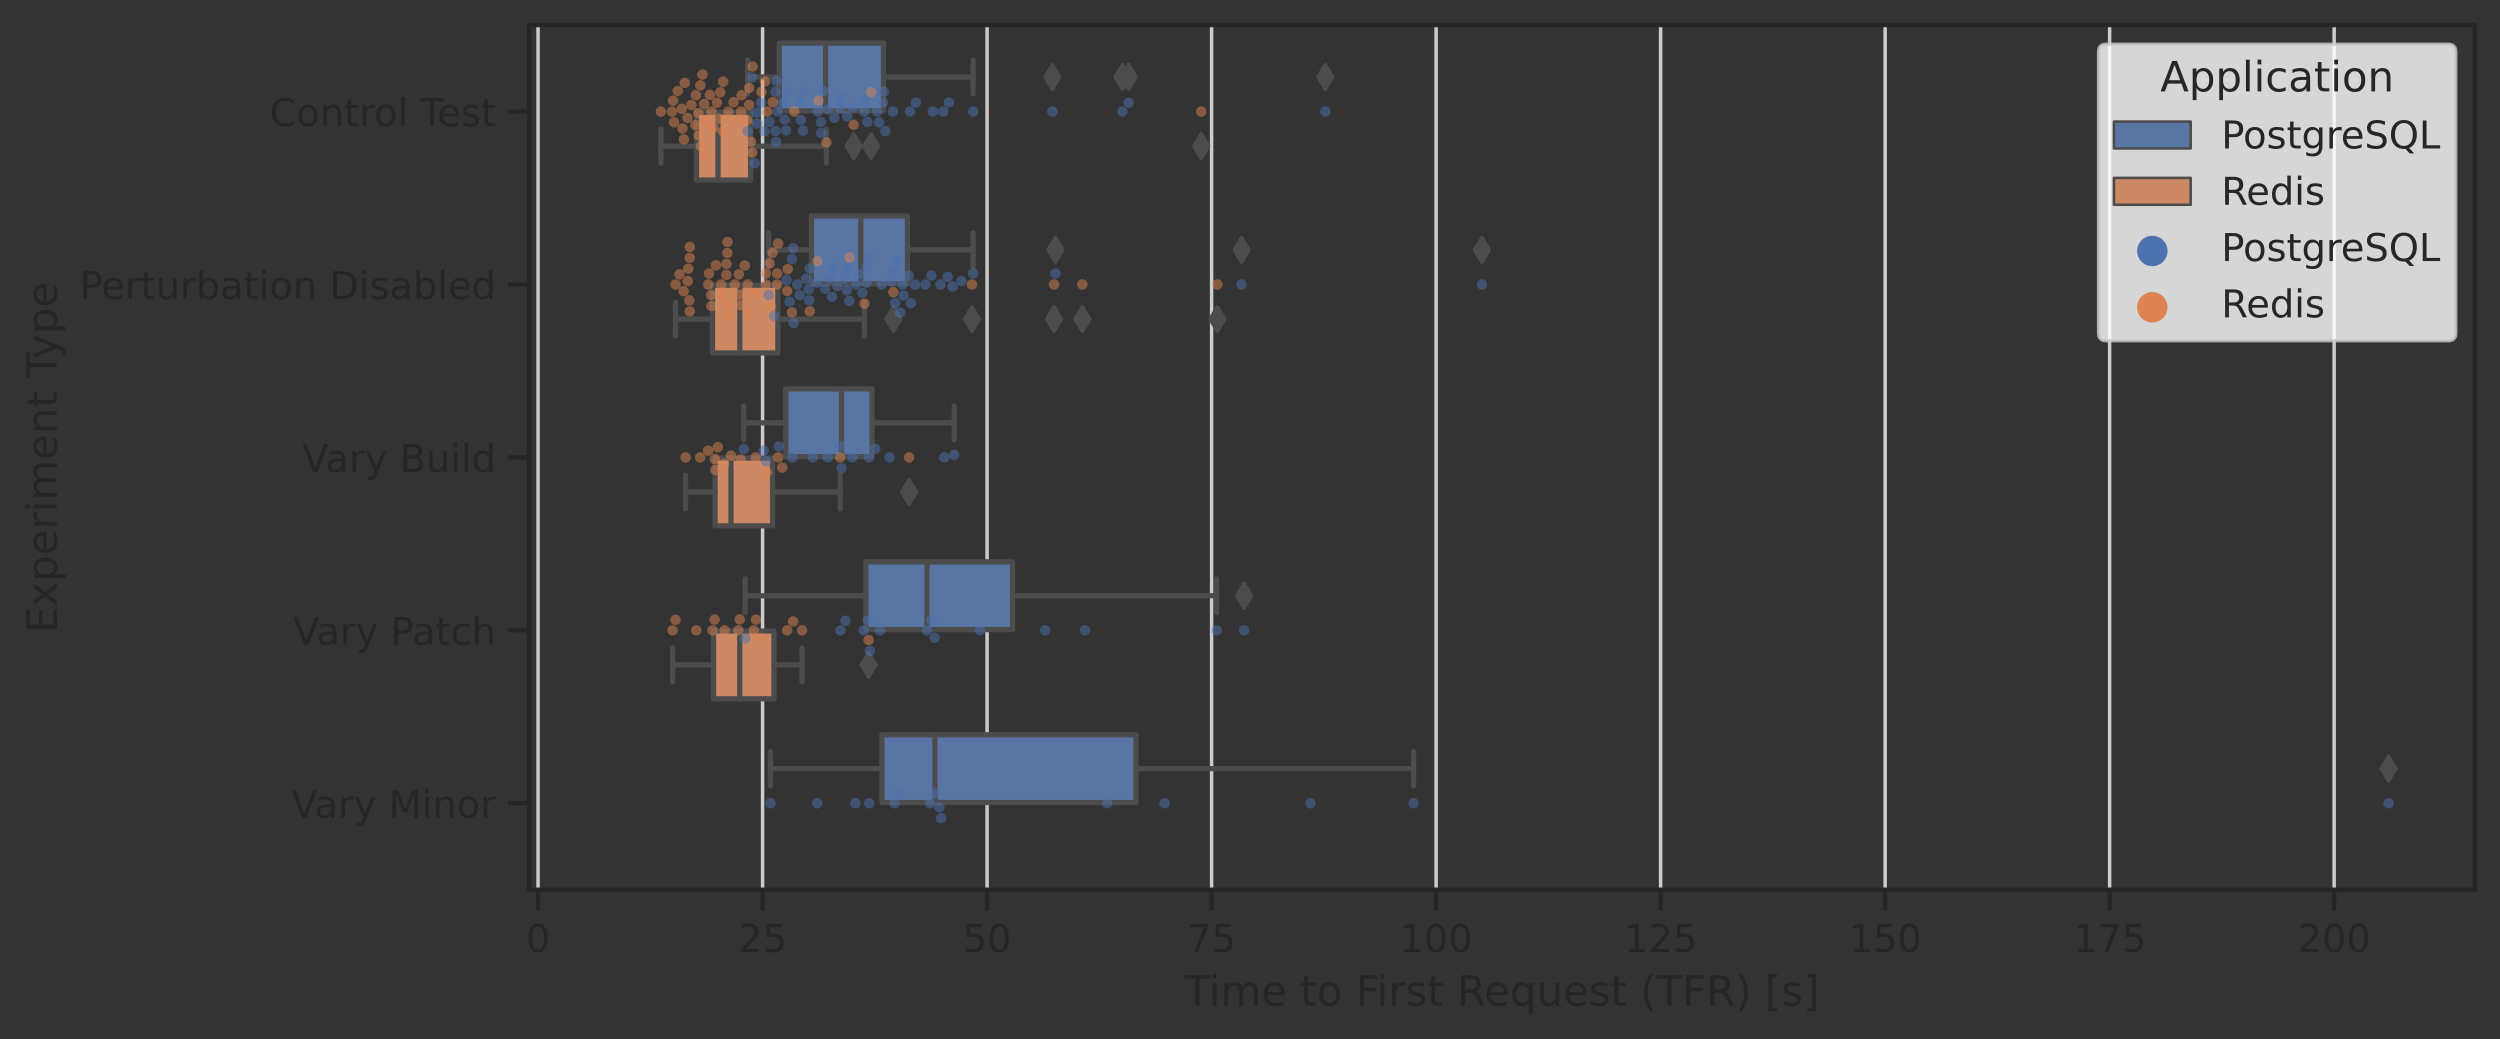 <?xml version="1.0" encoding="utf-8" standalone="no"?>
<!DOCTYPE svg PUBLIC "-//W3C//DTD SVG 1.1//EN"
  "http://www.w3.org/Graphics/SVG/1.1/DTD/svg11.dtd">
<!-- Created with matplotlib (https://matplotlib.org/) -->
<svg height="298.095pt" version="1.1" viewBox="0 0 716.922 298.095" width="716.922pt" xmlns="http://www.w3.org/2000/svg" xmlns:xlink="http://www.w3.org/1999/xlink">
 <rect x="0" y="0" width="716.922" height="298.095" fill="#333333" stroke="none"/>
 <defs>
  <style type="text/css">*{stroke-linecap:butt;stroke-linejoin:round;}</style>
 </defs>
 <g id="figure_1">
  <g id="patch_1">
   <path d="M 0 298.095 
L 716.922 298.095 
L 716.922 0 
L 0 0 
z
" style="fill:none;"/>
  </g>
  <g id="axes_1">
   <g id="patch_2">
    <path d="M 151.722 255.135 
L 709.722 255.135 
L 709.722 7.2 
L 151.722 7.2 
z
" style="fill:none;"/>
   </g>
   <g id="matplotlib.axis_1">
    <g id="xtick_1">
     <g id="line2d_1">
      <path clip-path="url(#pcc89d582cc)" d="M 154.298 255.135 
L 154.298 7.2 
" style="fill:none;stroke:#cccccc;stroke-linecap:round;"/>
     </g>
     <g id="line2d_2">
      <defs>
       <path d="M 0 0 
L 0 6 
" id="m4412a2c848" style="stroke:#262626;stroke-width:1.25;"/>
      </defs>
      <g>
       <use style="fill:#262626;stroke:#262626;stroke-width:1.25;" x="154.298" xlink:href="#m4412a2c848" y="255.135"/>
      </g>
     </g>
     <g id="text_1">
      <!-- 0 -->
      <g style="fill:#262626;" transform="translate(150.798 272.993)scale(0.11 -0.11)">
       <defs>
        <path d="M 31.781 66.406 
Q 24.172 66.406 20.328 58.906 
Q 16.5 51.422 16.5 36.375 
Q 16.5 21.391 20.328 13.891 
Q 24.172 6.391 31.781 6.391 
Q 39.453 6.391 43.281 13.891 
Q 47.125 21.391 47.125 36.375 
Q 47.125 51.422 43.281 58.906 
Q 39.453 66.406 31.781 66.406 
z
M 31.781 74.219 
Q 44.047 74.219 50.516 64.516 
Q 56.984 54.828 56.984 36.375 
Q 56.984 17.969 50.516 8.266 
Q 44.047 -1.422 31.781 -1.422 
Q 19.531 -1.422 13.062 8.266 
Q 6.594 17.969 6.594 36.375 
Q 6.594 54.828 13.062 64.516 
Q 19.531 74.219 31.781 74.219 
z
" id="DejaVuSans-48"/>
       </defs>
       <use xlink:href="#DejaVuSans-48"/>
      </g>
     </g>
    </g>
    <g id="xtick_2">
     <g id="line2d_3">
      <path clip-path="url(#pcc89d582cc)" d="M 218.681 255.135 
L 218.681 7.2 
" style="fill:none;stroke:#cccccc;stroke-linecap:round;"/>
     </g>
     <g id="line2d_4">
      <g>
       <use style="fill:#262626;stroke:#262626;stroke-width:1.25;" x="218.681" xlink:href="#m4412a2c848" y="255.135"/>
      </g>
     </g>
     <g id="text_2">
      <!-- 25 -->
      <g style="fill:#262626;" transform="translate(211.682 272.993)scale(0.11 -0.11)">
       <defs>
        <path d="M 19.188 8.297 
L 53.609 8.297 
L 53.609 0 
L 7.328 0 
L 7.328 8.297 
Q 12.938 14.109 22.625 23.891 
Q 32.328 33.688 34.812 36.531 
Q 39.547 41.844 41.422 45.531 
Q 43.312 49.219 43.312 52.781 
Q 43.312 58.594 39.234 62.25 
Q 35.156 65.922 28.609 65.922 
Q 23.969 65.922 18.812 64.312 
Q 13.672 62.703 7.812 59.422 
L 7.812 69.391 
Q 13.766 71.781 18.938 73 
Q 24.125 74.219 28.422 74.219 
Q 39.75 74.219 46.484 68.547 
Q 53.219 62.891 53.219 53.422 
Q 53.219 48.922 51.531 44.891 
Q 49.859 40.875 45.406 35.406 
Q 44.188 33.984 37.641 27.219 
Q 31.109 20.453 19.188 8.297 
z
" id="DejaVuSans-50"/>
        <path d="M 10.797 72.906 
L 49.516 72.906 
L 49.516 64.594 
L 19.828 64.594 
L 19.828 46.734 
Q 21.969 47.469 24.109 47.828 
Q 26.266 48.188 28.422 48.188 
Q 40.625 48.188 47.75 41.5 
Q 54.891 34.812 54.891 23.391 
Q 54.891 11.625 47.562 5.094 
Q 40.234 -1.422 26.906 -1.422 
Q 22.312 -1.422 17.547 -0.641 
Q 12.797 0.141 7.719 1.703 
L 7.719 11.625 
Q 12.109 9.234 16.797 8.062 
Q 21.484 6.891 26.703 6.891 
Q 35.156 6.891 40.078 11.328 
Q 45.016 15.766 45.016 23.391 
Q 45.016 31 40.078 35.438 
Q 35.156 39.891 26.703 39.891 
Q 22.75 39.891 18.812 39.016 
Q 14.891 38.141 10.797 36.281 
z
" id="DejaVuSans-53"/>
       </defs>
       <use xlink:href="#DejaVuSans-50"/>
       <use x="63.623" xlink:href="#DejaVuSans-53"/>
      </g>
     </g>
    </g>
    <g id="xtick_3">
     <g id="line2d_5">
      <path clip-path="url(#pcc89d582cc)" d="M 283.064 255.135 
L 283.064 7.2 
" style="fill:none;stroke:#cccccc;stroke-linecap:round;"/>
     </g>
     <g id="line2d_6">
      <g>
       <use style="fill:#262626;stroke:#262626;stroke-width:1.25;" x="283.064" xlink:href="#m4412a2c848" y="255.135"/>
      </g>
     </g>
     <g id="text_3">
      <!-- 50 -->
      <g style="fill:#262626;" transform="translate(276.065 272.993)scale(0.11 -0.11)">
       <use xlink:href="#DejaVuSans-53"/>
       <use x="63.623" xlink:href="#DejaVuSans-48"/>
      </g>
     </g>
    </g>
    <g id="xtick_4">
     <g id="line2d_7">
      <path clip-path="url(#pcc89d582cc)" d="M 347.447 255.135 
L 347.447 7.2 
" style="fill:none;stroke:#cccccc;stroke-linecap:round;"/>
     </g>
     <g id="line2d_8">
      <g>
       <use style="fill:#262626;stroke:#262626;stroke-width:1.25;" x="347.447" xlink:href="#m4412a2c848" y="255.135"/>
      </g>
     </g>
     <g id="text_4">
      <!-- 75 -->
      <g style="fill:#262626;" transform="translate(340.448 272.993)scale(0.11 -0.11)">
       <defs>
        <path d="M 8.203 72.906 
L 55.078 72.906 
L 55.078 68.703 
L 28.609 0 
L 18.312 0 
L 43.219 64.594 
L 8.203 64.594 
z
" id="DejaVuSans-55"/>
       </defs>
       <use xlink:href="#DejaVuSans-55"/>
       <use x="63.623" xlink:href="#DejaVuSans-53"/>
      </g>
     </g>
    </g>
    <g id="xtick_5">
     <g id="line2d_9">
      <path clip-path="url(#pcc89d582cc)" d="M 411.83 255.135 
L 411.83 7.2 
" style="fill:none;stroke:#cccccc;stroke-linecap:round;"/>
     </g>
     <g id="line2d_10">
      <g>
       <use style="fill:#262626;stroke:#262626;stroke-width:1.25;" x="411.83" xlink:href="#m4412a2c848" y="255.135"/>
      </g>
     </g>
     <g id="text_5">
      <!-- 100 -->
      <g style="fill:#262626;" transform="translate(401.332 272.993)scale(0.11 -0.11)">
       <defs>
        <path d="M 12.406 8.297 
L 28.516 8.297 
L 28.516 63.922 
L 10.984 60.406 
L 10.984 69.391 
L 28.422 72.906 
L 38.281 72.906 
L 38.281 8.297 
L 54.391 8.297 
L 54.391 0 
L 12.406 0 
z
" id="DejaVuSans-49"/>
       </defs>
       <use xlink:href="#DejaVuSans-49"/>
       <use x="63.623" xlink:href="#DejaVuSans-48"/>
       <use x="127.246" xlink:href="#DejaVuSans-48"/>
      </g>
     </g>
    </g>
    <g id="xtick_6">
     <g id="line2d_11">
      <path clip-path="url(#pcc89d582cc)" d="M 476.213 255.135 
L 476.213 7.2 
" style="fill:none;stroke:#cccccc;stroke-linecap:round;"/>
     </g>
     <g id="line2d_12">
      <g>
       <use style="fill:#262626;stroke:#262626;stroke-width:1.25;" x="476.213" xlink:href="#m4412a2c848" y="255.135"/>
      </g>
     </g>
     <g id="text_6">
      <!-- 125 -->
      <g style="fill:#262626;" transform="translate(465.715 272.993)scale(0.11 -0.11)">
       <use xlink:href="#DejaVuSans-49"/>
       <use x="63.623" xlink:href="#DejaVuSans-50"/>
       <use x="127.246" xlink:href="#DejaVuSans-53"/>
      </g>
     </g>
    </g>
    <g id="xtick_7">
     <g id="line2d_13">
      <path clip-path="url(#pcc89d582cc)" d="M 540.596 255.135 
L 540.596 7.2 
" style="fill:none;stroke:#cccccc;stroke-linecap:round;"/>
     </g>
     <g id="line2d_14">
      <g>
       <use style="fill:#262626;stroke:#262626;stroke-width:1.25;" x="540.596" xlink:href="#m4412a2c848" y="255.135"/>
      </g>
     </g>
     <g id="text_7">
      <!-- 150 -->
      <g style="fill:#262626;" transform="translate(530.098 272.993)scale(0.11 -0.11)">
       <use xlink:href="#DejaVuSans-49"/>
       <use x="63.623" xlink:href="#DejaVuSans-53"/>
       <use x="127.246" xlink:href="#DejaVuSans-48"/>
      </g>
     </g>
    </g>
    <g id="xtick_8">
     <g id="line2d_15">
      <path clip-path="url(#pcc89d582cc)" d="M 604.979 255.135 
L 604.979 7.2 
" style="fill:none;stroke:#cccccc;stroke-linecap:round;"/>
     </g>
     <g id="line2d_16">
      <g>
       <use style="fill:#262626;stroke:#262626;stroke-width:1.25;" x="604.979" xlink:href="#m4412a2c848" y="255.135"/>
      </g>
     </g>
     <g id="text_8">
      <!-- 175 -->
      <g style="fill:#262626;" transform="translate(594.481 272.993)scale(0.11 -0.11)">
       <use xlink:href="#DejaVuSans-49"/>
       <use x="63.623" xlink:href="#DejaVuSans-55"/>
       <use x="127.246" xlink:href="#DejaVuSans-53"/>
      </g>
     </g>
    </g>
    <g id="xtick_9">
     <g id="line2d_17">
      <path clip-path="url(#pcc89d582cc)" d="M 669.363 255.135 
L 669.363 7.2 
" style="fill:none;stroke:#cccccc;stroke-linecap:round;"/>
     </g>
     <g id="line2d_18">
      <g>
       <use style="fill:#262626;stroke:#262626;stroke-width:1.25;" x="669.363" xlink:href="#m4412a2c848" y="255.135"/>
      </g>
     </g>
     <g id="text_9">
      <!-- 200 -->
      <g style="fill:#262626;" transform="translate(658.865 272.993)scale(0.11 -0.11)">
       <use xlink:href="#DejaVuSans-50"/>
       <use x="63.623" xlink:href="#DejaVuSans-48"/>
       <use x="127.246" xlink:href="#DejaVuSans-48"/>
      </g>
     </g>
    </g>
    <g id="text_10">
     <!-- Time to First Request (TFR) [s] -->
     <g style="fill:#262626;" transform="translate(339.711 288.399)scale(0.12 -0.12)">
      <defs>
       <path d="M -0.297 72.906 
L 61.375 72.906 
L 61.375 64.594 
L 35.5 64.594 
L 35.5 0 
L 25.594 0 
L 25.594 64.594 
L -0.297 64.594 
z
" id="DejaVuSans-84"/>
       <path d="M 9.422 54.688 
L 18.406 54.688 
L 18.406 0 
L 9.422 0 
z
M 9.422 75.984 
L 18.406 75.984 
L 18.406 64.594 
L 9.422 64.594 
z
" id="DejaVuSans-105"/>
       <path d="M 52 44.188 
Q 55.375 50.25 60.062 53.125 
Q 64.75 56 71.094 56 
Q 79.641 56 84.281 50.016 
Q 88.922 44.047 88.922 33.016 
L 88.922 0 
L 79.891 0 
L 79.891 32.719 
Q 79.891 40.578 77.094 44.375 
Q 74.312 48.188 68.609 48.188 
Q 61.625 48.188 57.562 43.547 
Q 53.516 38.922 53.516 30.906 
L 53.516 0 
L 44.484 0 
L 44.484 32.719 
Q 44.484 40.625 41.703 44.406 
Q 38.922 48.188 33.109 48.188 
Q 26.219 48.188 22.156 43.531 
Q 18.109 38.875 18.109 30.906 
L 18.109 0 
L 9.078 0 
L 9.078 54.688 
L 18.109 54.688 
L 18.109 46.188 
Q 21.188 51.219 25.484 53.609 
Q 29.781 56 35.688 56 
Q 41.656 56 45.828 52.969 
Q 50 49.953 52 44.188 
z
" id="DejaVuSans-109"/>
       <path d="M 56.203 29.594 
L 56.203 25.203 
L 14.891 25.203 
Q 15.484 15.922 20.484 11.062 
Q 25.484 6.203 34.422 6.203 
Q 39.594 6.203 44.453 7.469 
Q 49.312 8.734 54.109 11.281 
L 54.109 2.781 
Q 49.266 0.734 44.188 -0.344 
Q 39.109 -1.422 33.891 -1.422 
Q 20.797 -1.422 13.156 6.188 
Q 5.516 13.812 5.516 26.812 
Q 5.516 40.234 12.766 48.109 
Q 20.016 56 32.328 56 
Q 43.359 56 49.781 48.891 
Q 56.203 41.797 56.203 29.594 
z
M 47.219 32.234 
Q 47.125 39.594 43.094 43.984 
Q 39.062 48.391 32.422 48.391 
Q 24.906 48.391 20.391 44.141 
Q 15.875 39.891 15.188 32.172 
z
" id="DejaVuSans-101"/>
       <path id="DejaVuSans-32"/>
       <path d="M 18.312 70.219 
L 18.312 54.688 
L 36.812 54.688 
L 36.812 47.703 
L 18.312 47.703 
L 18.312 18.016 
Q 18.312 11.328 20.141 9.422 
Q 21.969 7.516 27.594 7.516 
L 36.812 7.516 
L 36.812 0 
L 27.594 0 
Q 17.188 0 13.234 3.875 
Q 9.281 7.766 9.281 18.016 
L 9.281 47.703 
L 2.688 47.703 
L 2.688 54.688 
L 9.281 54.688 
L 9.281 70.219 
z
" id="DejaVuSans-116"/>
       <path d="M 30.609 48.391 
Q 23.391 48.391 19.188 42.75 
Q 14.984 37.109 14.984 27.297 
Q 14.984 17.484 19.156 11.844 
Q 23.344 6.203 30.609 6.203 
Q 37.797 6.203 41.984 11.859 
Q 46.188 17.531 46.188 27.297 
Q 46.188 37.016 41.984 42.703 
Q 37.797 48.391 30.609 48.391 
z
M 30.609 56 
Q 42.328 56 49.016 48.375 
Q 55.719 40.766 55.719 27.297 
Q 55.719 13.875 49.016 6.219 
Q 42.328 -1.422 30.609 -1.422 
Q 18.844 -1.422 12.172 6.219 
Q 5.516 13.875 5.516 27.297 
Q 5.516 40.766 12.172 48.375 
Q 18.844 56 30.609 56 
z
" id="DejaVuSans-111"/>
       <path d="M 9.812 72.906 
L 51.703 72.906 
L 51.703 64.594 
L 19.672 64.594 
L 19.672 43.109 
L 48.578 43.109 
L 48.578 34.812 
L 19.672 34.812 
L 19.672 0 
L 9.812 0 
z
" id="DejaVuSans-70"/>
       <path d="M 41.109 46.297 
Q 39.594 47.172 37.812 47.578 
Q 36.031 48 33.891 48 
Q 26.266 48 22.188 43.047 
Q 18.109 38.094 18.109 28.812 
L 18.109 0 
L 9.078 0 
L 9.078 54.688 
L 18.109 54.688 
L 18.109 46.188 
Q 20.953 51.172 25.484 53.578 
Q 30.031 56 36.531 56 
Q 37.453 56 38.578 55.875 
Q 39.703 55.766 41.062 55.516 
z
" id="DejaVuSans-114"/>
       <path d="M 44.281 53.078 
L 44.281 44.578 
Q 40.484 46.531 36.375 47.5 
Q 32.281 48.484 27.875 48.484 
Q 21.188 48.484 17.844 46.438 
Q 14.5 44.391 14.5 40.281 
Q 14.5 37.156 16.891 35.375 
Q 19.281 33.594 26.516 31.984 
L 29.594 31.297 
Q 39.156 29.25 43.188 25.516 
Q 47.219 21.781 47.219 15.094 
Q 47.219 7.469 41.188 3.016 
Q 35.156 -1.422 24.609 -1.422 
Q 20.219 -1.422 15.453 -0.562 
Q 10.688 0.297 5.422 2 
L 5.422 11.281 
Q 10.406 8.688 15.234 7.391 
Q 20.062 6.109 24.812 6.109 
Q 31.156 6.109 34.562 8.281 
Q 37.984 10.453 37.984 14.406 
Q 37.984 18.062 35.516 20.016 
Q 33.062 21.969 24.703 23.781 
L 21.578 24.516 
Q 13.234 26.266 9.516 29.906 
Q 5.812 33.547 5.812 39.891 
Q 5.812 47.609 11.281 51.797 
Q 16.75 56 26.812 56 
Q 31.781 56 36.172 55.266 
Q 40.578 54.547 44.281 53.078 
z
" id="DejaVuSans-115"/>
       <path d="M 44.391 34.188 
Q 47.562 33.109 50.562 29.594 
Q 53.562 26.078 56.594 19.922 
L 66.609 0 
L 56 0 
L 46.688 18.703 
Q 43.062 26.031 39.672 28.422 
Q 36.281 30.812 30.422 30.812 
L 19.672 30.812 
L 19.672 0 
L 9.812 0 
L 9.812 72.906 
L 32.078 72.906 
Q 44.578 72.906 50.734 67.672 
Q 56.891 62.453 56.891 51.906 
Q 56.891 45.016 53.688 40.469 
Q 50.484 35.938 44.391 34.188 
z
M 19.672 64.797 
L 19.672 38.922 
L 32.078 38.922 
Q 39.203 38.922 42.844 42.219 
Q 46.484 45.516 46.484 51.906 
Q 46.484 58.297 42.844 61.547 
Q 39.203 64.797 32.078 64.797 
z
" id="DejaVuSans-82"/>
       <path d="M 14.797 27.297 
Q 14.797 17.391 18.875 11.75 
Q 22.953 6.109 30.078 6.109 
Q 37.203 6.109 41.297 11.75 
Q 45.406 17.391 45.406 27.297 
Q 45.406 37.203 41.297 42.844 
Q 37.203 48.484 30.078 48.484 
Q 22.953 48.484 18.875 42.844 
Q 14.797 37.203 14.797 27.297 
z
M 45.406 8.203 
Q 42.578 3.328 38.25 0.953 
Q 33.938 -1.422 27.875 -1.422 
Q 17.969 -1.422 11.734 6.484 
Q 5.516 14.406 5.516 27.297 
Q 5.516 40.188 11.734 48.094 
Q 17.969 56 27.875 56 
Q 33.938 56 38.25 53.625 
Q 42.578 51.266 45.406 46.391 
L 45.406 54.688 
L 54.391 54.688 
L 54.391 -20.797 
L 45.406 -20.797 
z
" id="DejaVuSans-113"/>
       <path d="M 8.5 21.578 
L 8.5 54.688 
L 17.484 54.688 
L 17.484 21.922 
Q 17.484 14.156 20.5 10.266 
Q 23.531 6.391 29.594 6.391 
Q 36.859 6.391 41.078 11.031 
Q 45.312 15.672 45.312 23.688 
L 45.312 54.688 
L 54.297 54.688 
L 54.297 0 
L 45.312 0 
L 45.312 8.406 
Q 42.047 3.422 37.719 1 
Q 33.406 -1.422 27.688 -1.422 
Q 18.266 -1.422 13.375 4.438 
Q 8.5 10.297 8.5 21.578 
z
M 31.109 56 
z
" id="DejaVuSans-117"/>
       <path d="M 31 75.875 
Q 24.469 64.656 21.281 53.656 
Q 18.109 42.672 18.109 31.391 
Q 18.109 20.125 21.312 9.062 
Q 24.516 -2 31 -13.188 
L 23.188 -13.188 
Q 15.875 -1.703 12.234 9.375 
Q 8.594 20.453 8.594 31.391 
Q 8.594 42.281 12.203 53.312 
Q 15.828 64.359 23.188 75.875 
z
" id="DejaVuSans-40"/>
       <path d="M 8.016 75.875 
L 15.828 75.875 
Q 23.141 64.359 26.781 53.312 
Q 30.422 42.281 30.422 31.391 
Q 30.422 20.453 26.781 9.375 
Q 23.141 -1.703 15.828 -13.188 
L 8.016 -13.188 
Q 14.5 -2 17.703 9.062 
Q 20.906 20.125 20.906 31.391 
Q 20.906 42.672 17.703 53.656 
Q 14.5 64.656 8.016 75.875 
z
" id="DejaVuSans-41"/>
       <path d="M 8.594 75.984 
L 29.297 75.984 
L 29.297 69 
L 17.578 69 
L 17.578 -6.203 
L 29.297 -6.203 
L 29.297 -13.188 
L 8.594 -13.188 
z
" id="DejaVuSans-91"/>
       <path d="M 30.422 75.984 
L 30.422 -13.188 
L 9.719 -13.188 
L 9.719 -6.203 
L 21.391 -6.203 
L 21.391 69 
L 9.719 69 
L 9.719 75.984 
z
" id="DejaVuSans-93"/>
      </defs>
      <use xlink:href="#DejaVuSans-84"/>
      <use x="57.959" xlink:href="#DejaVuSans-105"/>
      <use x="85.742" xlink:href="#DejaVuSans-109"/>
      <use x="183.154" xlink:href="#DejaVuSans-101"/>
      <use x="244.678" xlink:href="#DejaVuSans-32"/>
      <use x="276.465" xlink:href="#DejaVuSans-116"/>
      <use x="315.674" xlink:href="#DejaVuSans-111"/>
      <use x="376.855" xlink:href="#DejaVuSans-32"/>
      <use x="408.643" xlink:href="#DejaVuSans-70"/>
      <use x="458.912" xlink:href="#DejaVuSans-105"/>
      <use x="486.695" xlink:href="#DejaVuSans-114"/>
      <use x="527.809" xlink:href="#DejaVuSans-115"/>
      <use x="579.908" xlink:href="#DejaVuSans-116"/>
      <use x="619.117" xlink:href="#DejaVuSans-32"/>
      <use x="650.904" xlink:href="#DejaVuSans-82"/>
      <use x="715.887" xlink:href="#DejaVuSans-101"/>
      <use x="777.41" xlink:href="#DejaVuSans-113"/>
      <use x="840.887" xlink:href="#DejaVuSans-117"/>
      <use x="904.266" xlink:href="#DejaVuSans-101"/>
      <use x="965.789" xlink:href="#DejaVuSans-115"/>
      <use x="1017.889" xlink:href="#DejaVuSans-116"/>
      <use x="1057.098" xlink:href="#DejaVuSans-32"/>
      <use x="1088.885" xlink:href="#DejaVuSans-40"/>
      <use x="1127.898" xlink:href="#DejaVuSans-84"/>
      <use x="1188.982" xlink:href="#DejaVuSans-70"/>
      <use x="1246.502" xlink:href="#DejaVuSans-82"/>
      <use x="1315.984" xlink:href="#DejaVuSans-41"/>
      <use x="1354.998" xlink:href="#DejaVuSans-32"/>
      <use x="1386.785" xlink:href="#DejaVuSans-91"/>
      <use x="1425.799" xlink:href="#DejaVuSans-115"/>
      <use x="1477.898" xlink:href="#DejaVuSans-93"/>
     </g>
    </g>
   </g>
   <g id="matplotlib.axis_2">
    <g id="ytick_1">
     <g id="line2d_19">
      <defs>
       <path d="M 0 0 
L -6 0 
" id="m9c0589cb0a" style="stroke:#262626;stroke-width:1.25;"/>
      </defs>
      <g>
       <use style="fill:#262626;stroke:#262626;stroke-width:1.25;" x="151.722" xlink:href="#m9c0589cb0a" y="31.994"/>
      </g>
     </g>
     <g id="text_11">
      <!-- Control Test -->
      <g style="fill:#262626;" transform="translate(77.31 36.173)scale(0.11 -0.11)">
       <defs>
        <path d="M 64.406 67.281 
L 64.406 56.891 
Q 59.422 61.531 53.781 63.812 
Q 48.141 66.109 41.797 66.109 
Q 29.297 66.109 22.656 58.469 
Q 16.016 50.828 16.016 36.375 
Q 16.016 21.969 22.656 14.328 
Q 29.297 6.688 41.797 6.688 
Q 48.141 6.688 53.781 8.984 
Q 59.422 11.281 64.406 15.922 
L 64.406 5.609 
Q 59.234 2.094 53.438 0.328 
Q 47.656 -1.422 41.219 -1.422 
Q 24.656 -1.422 15.125 8.703 
Q 5.609 18.844 5.609 36.375 
Q 5.609 53.953 15.125 64.078 
Q 24.656 74.219 41.219 74.219 
Q 47.75 74.219 53.531 72.484 
Q 59.328 70.75 64.406 67.281 
z
" id="DejaVuSans-67"/>
        <path d="M 54.891 33.016 
L 54.891 0 
L 45.906 0 
L 45.906 32.719 
Q 45.906 40.484 42.875 44.328 
Q 39.844 48.188 33.797 48.188 
Q 26.516 48.188 22.312 43.547 
Q 18.109 38.922 18.109 30.906 
L 18.109 0 
L 9.078 0 
L 9.078 54.688 
L 18.109 54.688 
L 18.109 46.188 
Q 21.344 51.125 25.703 53.562 
Q 30.078 56 35.797 56 
Q 45.219 56 50.047 50.172 
Q 54.891 44.344 54.891 33.016 
z
" id="DejaVuSans-110"/>
        <path d="M 9.422 75.984 
L 18.406 75.984 
L 18.406 0 
L 9.422 0 
z
" id="DejaVuSans-108"/>
       </defs>
       <use xlink:href="#DejaVuSans-67"/>
       <use x="69.824" xlink:href="#DejaVuSans-111"/>
       <use x="131.006" xlink:href="#DejaVuSans-110"/>
       <use x="194.385" xlink:href="#DejaVuSans-116"/>
       <use x="233.594" xlink:href="#DejaVuSans-114"/>
       <use x="272.457" xlink:href="#DejaVuSans-111"/>
       <use x="333.639" xlink:href="#DejaVuSans-108"/>
       <use x="361.422" xlink:href="#DejaVuSans-32"/>
       <use x="393.209" xlink:href="#DejaVuSans-84"/>
       <use x="437.293" xlink:href="#DejaVuSans-101"/>
       <use x="498.816" xlink:href="#DejaVuSans-115"/>
       <use x="550.916" xlink:href="#DejaVuSans-116"/>
      </g>
     </g>
    </g>
    <g id="ytick_2">
     <g id="line2d_20">
      <g>
       <use style="fill:#262626;stroke:#262626;stroke-width:1.25;" x="151.722" xlink:href="#m9c0589cb0a" y="81.581"/>
      </g>
     </g>
     <g id="text_12">
      <!-- Perturbation Disabled -->
      <g style="fill:#262626;" transform="translate(22.814 85.76)scale(0.11 -0.11)">
       <defs>
        <path d="M 19.672 64.797 
L 19.672 37.406 
L 32.078 37.406 
Q 38.969 37.406 42.719 40.969 
Q 46.484 44.531 46.484 51.125 
Q 46.484 57.672 42.719 61.234 
Q 38.969 64.797 32.078 64.797 
z
M 9.812 72.906 
L 32.078 72.906 
Q 44.344 72.906 50.609 67.359 
Q 56.891 61.812 56.891 51.125 
Q 56.891 40.328 50.609 34.812 
Q 44.344 29.297 32.078 29.297 
L 19.672 29.297 
L 19.672 0 
L 9.812 0 
z
" id="DejaVuSans-80"/>
        <path d="M 48.688 27.297 
Q 48.688 37.203 44.609 42.844 
Q 40.531 48.484 33.406 48.484 
Q 26.266 48.484 22.188 42.844 
Q 18.109 37.203 18.109 27.297 
Q 18.109 17.391 22.188 11.75 
Q 26.266 6.109 33.406 6.109 
Q 40.531 6.109 44.609 11.75 
Q 48.688 17.391 48.688 27.297 
z
M 18.109 46.391 
Q 20.953 51.266 25.266 53.625 
Q 29.594 56 35.594 56 
Q 45.562 56 51.781 48.094 
Q 58.016 40.188 58.016 27.297 
Q 58.016 14.406 51.781 6.484 
Q 45.562 -1.422 35.594 -1.422 
Q 29.594 -1.422 25.266 0.953 
Q 20.953 3.328 18.109 8.203 
L 18.109 0 
L 9.078 0 
L 9.078 75.984 
L 18.109 75.984 
z
" id="DejaVuSans-98"/>
        <path d="M 34.281 27.484 
Q 23.391 27.484 19.188 25 
Q 14.984 22.516 14.984 16.5 
Q 14.984 11.719 18.141 8.906 
Q 21.297 6.109 26.703 6.109 
Q 34.188 6.109 38.703 11.406 
Q 43.219 16.703 43.219 25.484 
L 43.219 27.484 
z
M 52.203 31.203 
L 52.203 0 
L 43.219 0 
L 43.219 8.297 
Q 40.141 3.328 35.547 0.953 
Q 30.953 -1.422 24.312 -1.422 
Q 15.922 -1.422 10.953 3.297 
Q 6 8.016 6 15.922 
Q 6 25.141 12.172 29.828 
Q 18.359 34.516 30.609 34.516 
L 43.219 34.516 
L 43.219 35.406 
Q 43.219 41.609 39.141 45 
Q 35.062 48.391 27.688 48.391 
Q 23 48.391 18.547 47.266 
Q 14.109 46.141 10.016 43.891 
L 10.016 52.203 
Q 14.938 54.109 19.578 55.047 
Q 24.219 56 28.609 56 
Q 40.484 56 46.344 49.844 
Q 52.203 43.703 52.203 31.203 
z
" id="DejaVuSans-97"/>
        <path d="M 19.672 64.797 
L 19.672 8.109 
L 31.594 8.109 
Q 46.688 8.109 53.688 14.938 
Q 60.688 21.781 60.688 36.531 
Q 60.688 51.172 53.688 57.984 
Q 46.688 64.797 31.594 64.797 
z
M 9.812 72.906 
L 30.078 72.906 
Q 51.266 72.906 61.172 64.094 
Q 71.094 55.281 71.094 36.531 
Q 71.094 17.672 61.125 8.828 
Q 51.172 0 30.078 0 
L 9.812 0 
z
" id="DejaVuSans-68"/>
        <path d="M 45.406 46.391 
L 45.406 75.984 
L 54.391 75.984 
L 54.391 0 
L 45.406 0 
L 45.406 8.203 
Q 42.578 3.328 38.25 0.953 
Q 33.938 -1.422 27.875 -1.422 
Q 17.969 -1.422 11.734 6.484 
Q 5.516 14.406 5.516 27.297 
Q 5.516 40.188 11.734 48.094 
Q 17.969 56 27.875 56 
Q 33.938 56 38.25 53.625 
Q 42.578 51.266 45.406 46.391 
z
M 14.797 27.297 
Q 14.797 17.391 18.875 11.75 
Q 22.953 6.109 30.078 6.109 
Q 37.203 6.109 41.297 11.75 
Q 45.406 17.391 45.406 27.297 
Q 45.406 37.203 41.297 42.844 
Q 37.203 48.484 30.078 48.484 
Q 22.953 48.484 18.875 42.844 
Q 14.797 37.203 14.797 27.297 
z
" id="DejaVuSans-100"/>
       </defs>
       <use xlink:href="#DejaVuSans-80"/>
       <use x="56.678" xlink:href="#DejaVuSans-101"/>
       <use x="118.201" xlink:href="#DejaVuSans-114"/>
       <use x="159.314" xlink:href="#DejaVuSans-116"/>
       <use x="198.523" xlink:href="#DejaVuSans-117"/>
       <use x="261.902" xlink:href="#DejaVuSans-114"/>
       <use x="303.016" xlink:href="#DejaVuSans-98"/>
       <use x="366.492" xlink:href="#DejaVuSans-97"/>
       <use x="427.771" xlink:href="#DejaVuSans-116"/>
       <use x="466.98" xlink:href="#DejaVuSans-105"/>
       <use x="494.764" xlink:href="#DejaVuSans-111"/>
       <use x="555.945" xlink:href="#DejaVuSans-110"/>
       <use x="619.324" xlink:href="#DejaVuSans-32"/>
       <use x="651.111" xlink:href="#DejaVuSans-68"/>
       <use x="728.113" xlink:href="#DejaVuSans-105"/>
       <use x="755.896" xlink:href="#DejaVuSans-115"/>
       <use x="807.996" xlink:href="#DejaVuSans-97"/>
       <use x="869.275" xlink:href="#DejaVuSans-98"/>
       <use x="932.752" xlink:href="#DejaVuSans-108"/>
       <use x="960.535" xlink:href="#DejaVuSans-101"/>
       <use x="1022.059" xlink:href="#DejaVuSans-100"/>
      </g>
     </g>
    </g>
    <g id="ytick_3">
     <g id="line2d_21">
      <g>
       <use style="fill:#262626;stroke:#262626;stroke-width:1.25;" x="151.722" xlink:href="#m9c0589cb0a" y="131.168"/>
      </g>
     </g>
     <g id="text_13">
      <!-- Vary Build -->
      <g style="fill:#262626;" transform="translate(86.667 135.347)scale(0.11 -0.11)">
       <defs>
        <path d="M 28.609 0 
L 0.781 72.906 
L 11.078 72.906 
L 34.188 11.531 
L 57.328 72.906 
L 67.578 72.906 
L 39.797 0 
z
" id="DejaVuSans-86"/>
        <path d="M 32.172 -5.078 
Q 28.375 -14.844 24.75 -17.812 
Q 21.141 -20.797 15.094 -20.797 
L 7.906 -20.797 
L 7.906 -13.281 
L 13.188 -13.281 
Q 16.891 -13.281 18.938 -11.516 
Q 21 -9.766 23.484 -3.219 
L 25.094 0.875 
L 2.984 54.688 
L 12.5 54.688 
L 29.594 11.922 
L 46.688 54.688 
L 56.203 54.688 
z
" id="DejaVuSans-121"/>
        <path d="M 19.672 34.812 
L 19.672 8.109 
L 35.5 8.109 
Q 43.453 8.109 47.281 11.406 
Q 51.125 14.703 51.125 21.484 
Q 51.125 28.328 47.281 31.562 
Q 43.453 34.812 35.5 34.812 
z
M 19.672 64.797 
L 19.672 42.828 
L 34.281 42.828 
Q 41.5 42.828 45.031 45.531 
Q 48.578 48.25 48.578 53.812 
Q 48.578 59.328 45.031 62.062 
Q 41.5 64.797 34.281 64.797 
z
M 9.812 72.906 
L 35.016 72.906 
Q 46.297 72.906 52.391 68.219 
Q 58.5 63.531 58.5 54.891 
Q 58.5 48.188 55.375 44.234 
Q 52.25 40.281 46.188 39.312 
Q 53.469 37.75 57.5 32.781 
Q 61.531 27.828 61.531 20.406 
Q 61.531 10.641 54.891 5.312 
Q 48.25 0 35.984 0 
L 9.812 0 
z
" id="DejaVuSans-66"/>
       </defs>
       <use xlink:href="#DejaVuSans-86"/>
       <use x="60.658" xlink:href="#DejaVuSans-97"/>
       <use x="121.938" xlink:href="#DejaVuSans-114"/>
       <use x="163.051" xlink:href="#DejaVuSans-121"/>
       <use x="222.23" xlink:href="#DejaVuSans-32"/>
       <use x="254.018" xlink:href="#DejaVuSans-66"/>
       <use x="322.621" xlink:href="#DejaVuSans-117"/>
       <use x="386" xlink:href="#DejaVuSans-105"/>
       <use x="413.783" xlink:href="#DejaVuSans-108"/>
       <use x="441.566" xlink:href="#DejaVuSans-100"/>
      </g>
     </g>
    </g>
    <g id="ytick_4">
     <g id="line2d_22">
      <g>
       <use style="fill:#262626;stroke:#262626;stroke-width:1.25;" x="151.722" xlink:href="#m9c0589cb0a" y="180.755"/>
      </g>
     </g>
     <g id="text_14">
      <!-- Vary Patch -->
      <g style="fill:#262626;" transform="translate(84.07 184.934)scale(0.11 -0.11)">
       <defs>
        <path d="M 48.781 52.594 
L 48.781 44.188 
Q 44.969 46.297 41.141 47.344 
Q 37.312 48.391 33.406 48.391 
Q 24.656 48.391 19.812 42.844 
Q 14.984 37.312 14.984 27.297 
Q 14.984 17.281 19.812 11.734 
Q 24.656 6.203 33.406 6.203 
Q 37.312 6.203 41.141 7.25 
Q 44.969 8.297 48.781 10.406 
L 48.781 2.094 
Q 45.016 0.344 40.984 -0.531 
Q 36.969 -1.422 32.422 -1.422 
Q 20.062 -1.422 12.781 6.344 
Q 5.516 14.109 5.516 27.297 
Q 5.516 40.672 12.859 48.328 
Q 20.219 56 33.016 56 
Q 37.156 56 41.109 55.141 
Q 45.062 54.297 48.781 52.594 
z
" id="DejaVuSans-99"/>
        <path d="M 54.891 33.016 
L 54.891 0 
L 45.906 0 
L 45.906 32.719 
Q 45.906 40.484 42.875 44.328 
Q 39.844 48.188 33.797 48.188 
Q 26.516 48.188 22.312 43.547 
Q 18.109 38.922 18.109 30.906 
L 18.109 0 
L 9.078 0 
L 9.078 75.984 
L 18.109 75.984 
L 18.109 46.188 
Q 21.344 51.125 25.703 53.562 
Q 30.078 56 35.797 56 
Q 45.219 56 50.047 50.172 
Q 54.891 44.344 54.891 33.016 
z
" id="DejaVuSans-104"/>
       </defs>
       <use xlink:href="#DejaVuSans-86"/>
       <use x="60.658" xlink:href="#DejaVuSans-97"/>
       <use x="121.938" xlink:href="#DejaVuSans-114"/>
       <use x="163.051" xlink:href="#DejaVuSans-121"/>
       <use x="222.23" xlink:href="#DejaVuSans-32"/>
       <use x="254.018" xlink:href="#DejaVuSans-80"/>
       <use x="309.82" xlink:href="#DejaVuSans-97"/>
       <use x="371.1" xlink:href="#DejaVuSans-116"/>
       <use x="410.309" xlink:href="#DejaVuSans-99"/>
       <use x="465.289" xlink:href="#DejaVuSans-104"/>
      </g>
     </g>
    </g>
    <g id="ytick_5">
     <g id="line2d_23">
      <g>
       <use style="fill:#262626;stroke:#262626;stroke-width:1.25;" x="151.722" xlink:href="#m9c0589cb0a" y="230.342"/>
      </g>
     </g>
     <g id="text_15">
      <!-- Vary Minor -->
      <g style="fill:#262626;" transform="translate(83.51 234.521)scale(0.11 -0.11)">
       <defs>
        <path d="M 9.812 72.906 
L 24.516 72.906 
L 43.109 23.297 
L 61.812 72.906 
L 76.516 72.906 
L 76.516 0 
L 66.891 0 
L 66.891 64.016 
L 48.094 14.016 
L 38.188 14.016 
L 19.391 64.016 
L 19.391 0 
L 9.812 0 
z
" id="DejaVuSans-77"/>
       </defs>
       <use xlink:href="#DejaVuSans-86"/>
       <use x="60.658" xlink:href="#DejaVuSans-97"/>
       <use x="121.938" xlink:href="#DejaVuSans-114"/>
       <use x="163.051" xlink:href="#DejaVuSans-121"/>
       <use x="222.23" xlink:href="#DejaVuSans-32"/>
       <use x="254.018" xlink:href="#DejaVuSans-77"/>
       <use x="340.297" xlink:href="#DejaVuSans-105"/>
       <use x="368.08" xlink:href="#DejaVuSans-110"/>
       <use x="431.459" xlink:href="#DejaVuSans-111"/>
       <use x="492.641" xlink:href="#DejaVuSans-114"/>
      </g>
     </g>
    </g>
    <g id="text_16">
     <!-- Experiment Type -->
     <g style="fill:#262626;" transform="translate(16.318 181.522)rotate(-90)scale(0.12 -0.12)">
      <defs>
       <path d="M 9.812 72.906 
L 55.906 72.906 
L 55.906 64.594 
L 19.672 64.594 
L 19.672 43.016 
L 54.391 43.016 
L 54.391 34.719 
L 19.672 34.719 
L 19.672 8.297 
L 56.781 8.297 
L 56.781 0 
L 9.812 0 
z
" id="DejaVuSans-69"/>
       <path d="M 54.891 54.688 
L 35.109 28.078 
L 55.906 0 
L 45.312 0 
L 29.391 21.484 
L 13.484 0 
L 2.875 0 
L 24.125 28.609 
L 4.688 54.688 
L 15.281 54.688 
L 29.781 35.203 
L 44.281 54.688 
z
" id="DejaVuSans-120"/>
       <path d="M 18.109 8.203 
L 18.109 -20.797 
L 9.078 -20.797 
L 9.078 54.688 
L 18.109 54.688 
L 18.109 46.391 
Q 20.953 51.266 25.266 53.625 
Q 29.594 56 35.594 56 
Q 45.562 56 51.781 48.094 
Q 58.016 40.188 58.016 27.297 
Q 58.016 14.406 51.781 6.484 
Q 45.562 -1.422 35.594 -1.422 
Q 29.594 -1.422 25.266 0.953 
Q 20.953 3.328 18.109 8.203 
z
M 48.688 27.297 
Q 48.688 37.203 44.609 42.844 
Q 40.531 48.484 33.406 48.484 
Q 26.266 48.484 22.188 42.844 
Q 18.109 37.203 18.109 27.297 
Q 18.109 17.391 22.188 11.75 
Q 26.266 6.109 33.406 6.109 
Q 40.531 6.109 44.609 11.75 
Q 48.688 17.391 48.688 27.297 
z
" id="DejaVuSans-112"/>
      </defs>
      <use xlink:href="#DejaVuSans-69"/>
      <use x="63.184" xlink:href="#DejaVuSans-120"/>
      <use x="122.363" xlink:href="#DejaVuSans-112"/>
      <use x="185.84" xlink:href="#DejaVuSans-101"/>
      <use x="247.363" xlink:href="#DejaVuSans-114"/>
      <use x="288.477" xlink:href="#DejaVuSans-105"/>
      <use x="316.26" xlink:href="#DejaVuSans-109"/>
      <use x="413.672" xlink:href="#DejaVuSans-101"/>
      <use x="475.195" xlink:href="#DejaVuSans-110"/>
      <use x="538.574" xlink:href="#DejaVuSans-116"/>
      <use x="577.783" xlink:href="#DejaVuSans-32"/>
      <use x="609.57" xlink:href="#DejaVuSans-84"/>
      <use x="655.029" xlink:href="#DejaVuSans-121"/>
      <use x="714.209" xlink:href="#DejaVuSans-112"/>
      <use x="777.686" xlink:href="#DejaVuSans-101"/>
     </g>
    </g>
   </g>
   <g id="patch_3">
    <path clip-path="url(#pcc89d582cc)" d="M 223.45 12.357 
L 223.45 31.795 
L 253.364 31.795 
L 253.364 12.357 
L 223.45 12.357 
z
" style="fill:#5875a4;stroke:#4c4c4c;stroke-linejoin:miter;stroke-width:1.5;"/>
   </g>
   <g id="patch_4">
    <path clip-path="url(#pcc89d582cc)" d="M 199.731 32.192 
L 199.731 51.63 
L 215.245 51.63 
L 215.245 32.192 
L 199.731 32.192 
z
" style="fill:#cc8963;stroke:#4c4c4c;stroke-linejoin:miter;stroke-width:1.5;"/>
   </g>
   <g id="patch_5">
    <path clip-path="url(#pcc89d582cc)" d="M 232.701 61.944 
L 232.701 81.382 
L 260.238 81.382 
L 260.238 61.944 
L 232.701 61.944 
z
" style="fill:#5875a4;stroke:#4c4c4c;stroke-linejoin:miter;stroke-width:1.5;"/>
   </g>
   <g id="patch_6">
    <path clip-path="url(#pcc89d582cc)" d="M 204.313 81.779 
L 204.313 101.217 
L 223.059 101.217 
L 223.059 81.779 
L 204.313 81.779 
z
" style="fill:#cc8963;stroke:#4c4c4c;stroke-linejoin:miter;stroke-width:1.5;"/>
   </g>
   <g id="patch_7">
    <path clip-path="url(#pcc89d582cc)" d="M 225.325 111.531 
L 225.325 130.969 
L 250.091 130.969 
L 250.091 111.531 
L 225.325 111.531 
z
" style="fill:#5875a4;stroke:#4c4c4c;stroke-linejoin:miter;stroke-width:1.5;"/>
   </g>
   <g id="patch_8">
    <path clip-path="url(#pcc89d582cc)" d="M 205.054 131.366 
L 205.054 150.804 
L 221.545 150.804 
L 221.545 131.366 
L 205.054 131.366 
z
" style="fill:#cc8963;stroke:#4c4c4c;stroke-linejoin:miter;stroke-width:1.5;"/>
   </g>
   <g id="patch_9">
    <path clip-path="url(#pcc89d582cc)" d="M 248.306 161.118 
L 248.306 180.556 
L 290.369 180.556 
L 290.369 161.118 
L 248.306 161.118 
z
" style="fill:#5875a4;stroke:#4c4c4c;stroke-linejoin:miter;stroke-width:1.5;"/>
   </g>
   <g id="patch_10">
    <path clip-path="url(#pcc89d582cc)" d="M 204.627 180.953 
L 204.627 200.391 
L 221.958 200.391 
L 221.958 180.953 
L 204.627 180.953 
z
" style="fill:#cc8963;stroke:#4c4c4c;stroke-linejoin:miter;stroke-width:1.5;"/>
   </g>
   <g id="patch_11">
    <path clip-path="url(#pcc89d582cc)" d="M 252.913 210.705 
L 252.913 230.143 
L 325.739 230.143 
L 325.739 210.705 
L 252.913 210.705 
z
" style="fill:#5875a4;stroke:#4c4c4c;stroke-linejoin:miter;stroke-width:1.5;"/>
   </g>
   <g id="PathCollection_1"/>
   <g id="PathCollection_2"/>
   <g id="patch_12">
    <path clip-path="url(#pcc89d582cc)" d="M 154.298 31.994 
L 154.298 31.994 
L 154.298 31.994 
L 154.298 31.994 
z
" style="fill:#5875a4;stroke:#4c4c4c;stroke-linejoin:miter;stroke-width:0.75;"/>
   </g>
   <g id="patch_13">
    <path clip-path="url(#pcc89d582cc)" d="M 154.298 31.994 
L 154.298 31.994 
L 154.298 31.994 
L 154.298 31.994 
z
" style="fill:#cc8963;stroke:#4c4c4c;stroke-linejoin:miter;stroke-width:0.75;"/>
   </g>
   <g id="line2d_24">
    <path clip-path="url(#pcc89d582cc)" d="M 223.45 22.076 
L 214.404 22.076 
" style="fill:none;stroke:#4c4c4c;stroke-linecap:round;stroke-width:1.5;"/>
   </g>
   <g id="line2d_25">
    <path clip-path="url(#pcc89d582cc)" d="M 253.364 22.076 
L 279.069 22.076 
" style="fill:none;stroke:#4c4c4c;stroke-linecap:round;stroke-width:1.5;"/>
   </g>
   <g id="line2d_26">
    <path clip-path="url(#pcc89d582cc)" d="M 214.404 17.217 
L 214.404 26.936 
" style="fill:none;stroke:#4c4c4c;stroke-linecap:round;stroke-width:1.5;"/>
   </g>
   <g id="line2d_27">
    <path clip-path="url(#pcc89d582cc)" d="M 279.069 17.217 
L 279.069 26.936 
" style="fill:none;stroke:#4c4c4c;stroke-linecap:round;stroke-width:1.5;"/>
   </g>
   <g id="line2d_28">
    <defs>
     <path d="M -0 3.536 
L 2.121 0 
L -0 -3.536 
L -2.121 -0 
z
" id="mdf54f22e21" style="stroke:#4c4c4c;stroke-linejoin:miter;"/>
    </defs>
    <g clip-path="url(#pcc89d582cc)">
     <use style="fill:#4c4c4c;stroke:#4c4c4c;stroke-linejoin:miter;" x="321.883" xlink:href="#mdf54f22e21" y="22.076"/>
     <use style="fill:#4c4c4c;stroke:#4c4c4c;stroke-linejoin:miter;" x="323.642" xlink:href="#mdf54f22e21" y="22.076"/>
     <use style="fill:#4c4c4c;stroke:#4c4c4c;stroke-linejoin:miter;" x="380.054" xlink:href="#mdf54f22e21" y="22.076"/>
     <use style="fill:#4c4c4c;stroke:#4c4c4c;stroke-linejoin:miter;" x="301.788" xlink:href="#mdf54f22e21" y="22.076"/>
    </g>
   </g>
   <g id="line2d_29">
    <path clip-path="url(#pcc89d582cc)" d="M 199.731 41.911 
L 189.514 41.911 
" style="fill:none;stroke:#4c4c4c;stroke-linecap:round;stroke-width:1.5;"/>
   </g>
   <g id="line2d_30">
    <path clip-path="url(#pcc89d582cc)" d="M 215.245 41.911 
L 236.997 41.911 
" style="fill:none;stroke:#4c4c4c;stroke-linecap:round;stroke-width:1.5;"/>
   </g>
   <g id="line2d_31">
    <path clip-path="url(#pcc89d582cc)" d="M 189.514 37.051 
L 189.514 46.77 
" style="fill:none;stroke:#4c4c4c;stroke-linecap:round;stroke-width:1.5;"/>
   </g>
   <g id="line2d_32">
    <path clip-path="url(#pcc89d582cc)" d="M 236.997 37.051 
L 236.997 46.77 
" style="fill:none;stroke:#4c4c4c;stroke-linecap:round;stroke-width:1.5;"/>
   </g>
   <g id="line2d_33">
    <g clip-path="url(#pcc89d582cc)">
     <use style="fill:#4c4c4c;stroke:#4c4c4c;stroke-linejoin:miter;" x="344.471" xlink:href="#mdf54f22e21" y="41.911"/>
     <use style="fill:#4c4c4c;stroke:#4c4c4c;stroke-linejoin:miter;" x="244.793" xlink:href="#mdf54f22e21" y="41.911"/>
     <use style="fill:#4c4c4c;stroke:#4c4c4c;stroke-linejoin:miter;" x="249.814" xlink:href="#mdf54f22e21" y="41.911"/>
    </g>
   </g>
   <g id="line2d_34">
    <path clip-path="url(#pcc89d582cc)" d="M 232.701 71.663 
L 220.425 71.663 
" style="fill:none;stroke:#4c4c4c;stroke-linecap:round;stroke-width:1.5;"/>
   </g>
   <g id="line2d_35">
    <path clip-path="url(#pcc89d582cc)" d="M 260.238 71.663 
L 279.058 71.663 
" style="fill:none;stroke:#4c4c4c;stroke-linecap:round;stroke-width:1.5;"/>
   </g>
   <g id="line2d_36">
    <path clip-path="url(#pcc89d582cc)" d="M 220.425 66.804 
L 220.425 76.523 
" style="fill:none;stroke:#4c4c4c;stroke-linecap:round;stroke-width:1.5;"/>
   </g>
   <g id="line2d_37">
    <path clip-path="url(#pcc89d582cc)" d="M 279.058 66.804 
L 279.058 76.523 
" style="fill:none;stroke:#4c4c4c;stroke-linecap:round;stroke-width:1.5;"/>
   </g>
   <g id="line2d_38">
    <g clip-path="url(#pcc89d582cc)">
     <use style="fill:#4c4c4c;stroke:#4c4c4c;stroke-linejoin:miter;" x="424.976" xlink:href="#mdf54f22e21" y="71.663"/>
     <use style="fill:#4c4c4c;stroke:#4c4c4c;stroke-linejoin:miter;" x="302.678" xlink:href="#mdf54f22e21" y="71.663"/>
     <use style="fill:#4c4c4c;stroke:#4c4c4c;stroke-linejoin:miter;" x="356.046" xlink:href="#mdf54f22e21" y="71.663"/>
    </g>
   </g>
   <g id="line2d_39">
    <path clip-path="url(#pcc89d582cc)" d="M 204.313 91.498 
L 193.725 91.498 
" style="fill:none;stroke:#4c4c4c;stroke-linecap:round;stroke-width:1.5;"/>
   </g>
   <g id="line2d_40">
    <path clip-path="url(#pcc89d582cc)" d="M 223.059 91.498 
L 247.915 91.498 
" style="fill:none;stroke:#4c4c4c;stroke-linecap:round;stroke-width:1.5;"/>
   </g>
   <g id="line2d_41">
    <path clip-path="url(#pcc89d582cc)" d="M 193.725 86.638 
L 193.725 96.358 
" style="fill:none;stroke:#4c4c4c;stroke-linecap:round;stroke-width:1.5;"/>
   </g>
   <g id="line2d_42">
    <path clip-path="url(#pcc89d582cc)" d="M 247.915 86.638 
L 247.915 96.358 
" style="fill:none;stroke:#4c4c4c;stroke-linecap:round;stroke-width:1.5;"/>
   </g>
   <g id="line2d_43">
    <g clip-path="url(#pcc89d582cc)">
     <use style="fill:#4c4c4c;stroke:#4c4c4c;stroke-linejoin:miter;" x="278.722" xlink:href="#mdf54f22e21" y="91.498"/>
     <use style="fill:#4c4c4c;stroke:#4c4c4c;stroke-linejoin:miter;" x="310.383" xlink:href="#mdf54f22e21" y="91.498"/>
     <use style="fill:#4c4c4c;stroke:#4c4c4c;stroke-linejoin:miter;" x="302.269" xlink:href="#mdf54f22e21" y="91.498"/>
     <use style="fill:#4c4c4c;stroke:#4c4c4c;stroke-linejoin:miter;" x="256.193" xlink:href="#mdf54f22e21" y="91.498"/>
     <use style="fill:#4c4c4c;stroke:#4c4c4c;stroke-linejoin:miter;" x="349.117" xlink:href="#mdf54f22e21" y="91.498"/>
    </g>
   </g>
   <g id="line2d_44">
    <path clip-path="url(#pcc89d582cc)" d="M 225.325 121.25 
L 213.285 121.25 
" style="fill:none;stroke:#4c4c4c;stroke-linecap:round;stroke-width:1.5;"/>
   </g>
   <g id="line2d_45">
    <path clip-path="url(#pcc89d582cc)" d="M 250.091 121.25 
L 273.637 121.25 
" style="fill:none;stroke:#4c4c4c;stroke-linecap:round;stroke-width:1.5;"/>
   </g>
   <g id="line2d_46">
    <path clip-path="url(#pcc89d582cc)" d="M 213.285 116.391 
L 213.285 126.11 
" style="fill:none;stroke:#4c4c4c;stroke-linecap:round;stroke-width:1.5;"/>
   </g>
   <g id="line2d_47">
    <path clip-path="url(#pcc89d582cc)" d="M 273.637 116.391 
L 273.637 126.11 
" style="fill:none;stroke:#4c4c4c;stroke-linecap:round;stroke-width:1.5;"/>
   </g>
   <g id="line2d_48"/>
   <g id="line2d_49">
    <path clip-path="url(#pcc89d582cc)" d="M 205.054 141.085 
L 196.596 141.085 
" style="fill:none;stroke:#4c4c4c;stroke-linecap:round;stroke-width:1.5;"/>
   </g>
   <g id="line2d_50">
    <path clip-path="url(#pcc89d582cc)" d="M 221.545 141.085 
L 240.955 141.085 
" style="fill:none;stroke:#4c4c4c;stroke-linecap:round;stroke-width:1.5;"/>
   </g>
   <g id="line2d_51">
    <path clip-path="url(#pcc89d582cc)" d="M 196.596 136.225 
L 196.596 145.945 
" style="fill:none;stroke:#4c4c4c;stroke-linecap:round;stroke-width:1.5;"/>
   </g>
   <g id="line2d_52">
    <path clip-path="url(#pcc89d582cc)" d="M 240.955 136.225 
L 240.955 145.945 
" style="fill:none;stroke:#4c4c4c;stroke-linecap:round;stroke-width:1.5;"/>
   </g>
   <g id="line2d_53">
    <g clip-path="url(#pcc89d582cc)">
     <use style="fill:#4c4c4c;stroke:#4c4c4c;stroke-linejoin:miter;" x="260.679" xlink:href="#mdf54f22e21" y="141.085"/>
    </g>
   </g>
   <g id="line2d_54">
    <path clip-path="url(#pcc89d582cc)" d="M 248.306 170.837 
L 213.717 170.837 
" style="fill:none;stroke:#4c4c4c;stroke-linecap:round;stroke-width:1.5;"/>
   </g>
   <g id="line2d_55">
    <path clip-path="url(#pcc89d582cc)" d="M 290.369 170.837 
L 348.884 170.837 
" style="fill:none;stroke:#4c4c4c;stroke-linecap:round;stroke-width:1.5;"/>
   </g>
   <g id="line2d_56">
    <path clip-path="url(#pcc89d582cc)" d="M 213.717 165.978 
L 213.717 175.697 
" style="fill:none;stroke:#4c4c4c;stroke-linecap:round;stroke-width:1.5;"/>
   </g>
   <g id="line2d_57">
    <path clip-path="url(#pcc89d582cc)" d="M 348.884 165.978 
L 348.884 175.697 
" style="fill:none;stroke:#4c4c4c;stroke-linecap:round;stroke-width:1.5;"/>
   </g>
   <g id="line2d_58">
    <g clip-path="url(#pcc89d582cc)">
     <use style="fill:#4c4c4c;stroke:#4c4c4c;stroke-linejoin:miter;" x="356.792" xlink:href="#mdf54f22e21" y="170.837"/>
    </g>
   </g>
   <g id="line2d_59">
    <path clip-path="url(#pcc89d582cc)" d="M 204.627 190.672 
L 192.892 190.672 
" style="fill:none;stroke:#4c4c4c;stroke-linecap:round;stroke-width:1.5;"/>
   </g>
   <g id="line2d_60">
    <path clip-path="url(#pcc89d582cc)" d="M 221.958 190.672 
L 230.006 190.672 
" style="fill:none;stroke:#4c4c4c;stroke-linecap:round;stroke-width:1.5;"/>
   </g>
   <g id="line2d_61">
    <path clip-path="url(#pcc89d582cc)" d="M 192.892 185.813 
L 192.892 195.532 
" style="fill:none;stroke:#4c4c4c;stroke-linecap:round;stroke-width:1.5;"/>
   </g>
   <g id="line2d_62">
    <path clip-path="url(#pcc89d582cc)" d="M 230.006 185.813 
L 230.006 195.532 
" style="fill:none;stroke:#4c4c4c;stroke-linecap:round;stroke-width:1.5;"/>
   </g>
   <g id="line2d_63">
    <g clip-path="url(#pcc89d582cc)">
     <use style="fill:#4c4c4c;stroke:#4c4c4c;stroke-linejoin:miter;" x="249.083" xlink:href="#mdf54f22e21" y="190.672"/>
    </g>
   </g>
   <g id="line2d_64">
    <path clip-path="url(#pcc89d582cc)" d="M 252.913 220.424 
L 220.947 220.424 
" style="fill:none;stroke:#4c4c4c;stroke-linecap:round;stroke-width:1.5;"/>
   </g>
   <g id="line2d_65">
    <path clip-path="url(#pcc89d582cc)" d="M 325.739 220.424 
L 405.373 220.424 
" style="fill:none;stroke:#4c4c4c;stroke-linecap:round;stroke-width:1.5;"/>
   </g>
   <g id="line2d_66">
    <path clip-path="url(#pcc89d582cc)" d="M 220.947 215.565 
L 220.947 225.284 
" style="fill:none;stroke:#4c4c4c;stroke-linecap:round;stroke-width:1.5;"/>
   </g>
   <g id="line2d_67">
    <path clip-path="url(#pcc89d582cc)" d="M 405.373 215.565 
L 405.373 225.284 
" style="fill:none;stroke:#4c4c4c;stroke-linecap:round;stroke-width:1.5;"/>
   </g>
   <g id="line2d_68">
    <g clip-path="url(#pcc89d582cc)">
     <use style="fill:#4c4c4c;stroke:#4c4c4c;stroke-linejoin:miter;" x="684.95" xlink:href="#mdf54f22e21" y="220.424"/>
    </g>
   </g>
   <g id="line2d_69">
    <path clip-path="url(#pcc89d582cc)" d="M 236.77 12.357 
L 236.77 31.795 
" style="fill:none;stroke:#4c4c4c;stroke-linecap:round;stroke-width:1.5;"/>
   </g>
   <g id="line2d_70">
    <path clip-path="url(#pcc89d582cc)" d="M 205.892 32.192 
L 205.892 51.63 
" style="fill:none;stroke:#4c4c4c;stroke-linecap:round;stroke-width:1.5;"/>
   </g>
   <g id="line2d_71">
    <path clip-path="url(#pcc89d582cc)" d="M 246.847 61.944 
L 246.847 81.382 
" style="fill:none;stroke:#4c4c4c;stroke-linecap:round;stroke-width:1.5;"/>
   </g>
   <g id="line2d_72">
    <path clip-path="url(#pcc89d582cc)" d="M 212.155 81.779 
L 212.155 101.217 
" style="fill:none;stroke:#4c4c4c;stroke-linecap:round;stroke-width:1.5;"/>
   </g>
   <g id="line2d_73">
    <path clip-path="url(#pcc89d582cc)" d="M 241.321 111.531 
L 241.321 130.969 
" style="fill:none;stroke:#4c4c4c;stroke-linecap:round;stroke-width:1.5;"/>
   </g>
   <g id="line2d_74">
    <path clip-path="url(#pcc89d582cc)" d="M 209.633 131.366 
L 209.633 150.804 
" style="fill:none;stroke:#4c4c4c;stroke-linecap:round;stroke-width:1.5;"/>
   </g>
   <g id="line2d_75">
    <path clip-path="url(#pcc89d582cc)" d="M 265.828 161.118 
L 265.828 180.556 
" style="fill:none;stroke:#4c4c4c;stroke-linecap:round;stroke-width:1.5;"/>
   </g>
   <g id="line2d_76">
    <path clip-path="url(#pcc89d582cc)" d="M 212.137 180.953 
L 212.137 200.391 
" style="fill:none;stroke:#4c4c4c;stroke-linecap:round;stroke-width:1.5;"/>
   </g>
   <g id="line2d_77">
    <path clip-path="url(#pcc89d582cc)" d="M 268.12 210.705 
L 268.12 230.143 
" style="fill:none;stroke:#4c4c4c;stroke-linecap:round;stroke-width:1.5;"/>
   </g>
   <g id="patch_14">
    <path d="M 151.722 255.135 
L 151.722 7.2 
" style="fill:none;stroke:#262626;stroke-linecap:square;stroke-linejoin:miter;stroke-width:1.25;"/>
   </g>
   <g id="patch_15">
    <path d="M 709.722 255.135 
L 709.722 7.2 
" style="fill:none;stroke:#262626;stroke-linecap:square;stroke-linejoin:miter;stroke-width:1.25;"/>
   </g>
   <g id="patch_16">
    <path d="M 151.722 255.135 
L 709.722 255.135 
" style="fill:none;stroke:#262626;stroke-linecap:square;stroke-linejoin:miter;stroke-width:1.25;"/>
   </g>
   <g id="patch_17">
    <path d="M 151.722 7.2 
L 709.722 7.2 
" style="fill:none;stroke:#262626;stroke-linecap:square;stroke-linejoin:miter;stroke-width:1.25;"/>
   </g>
   <g id="PathCollection_3">
    <defs>
     <path d="M 0 1.5 
C 0.398 1.5 0.779 1.342 1.061 1.061 
C 1.342 0.779 1.5 0.398 1.5 -0 
C 1.5 -0.398 1.342 -0.779 1.061 -1.061 
C 0.779 -1.342 0.398 -1.5 0 -1.5 
C -0.398 -1.5 -0.779 -1.342 -1.061 -1.061 
C -1.342 -0.779 -1.5 -0.398 -1.5 0 
C -1.5 0.398 -1.342 0.779 -1.061 1.061 
C -0.779 1.342 -0.398 1.5 0 1.5 
z
" id="C0_0_f55217ef3a"/>
    </defs>
    <g clip-path="url(#pcc89d582cc)">
     <use style="fill:#dd8452;fill-opacity:0.5;" x="189.514" xlink:href="#C0_0_f55217ef3a" y="31.994"/>
    </g>
    <g clip-path="url(#pcc89d582cc)">
     <use style="fill:#dd8452;fill-opacity:0.5;" x="192.667" xlink:href="#C0_0_f55217ef3a" y="31.994"/>
    </g>
    <g clip-path="url(#pcc89d582cc)">
     <use style="fill:#dd8452;fill-opacity:0.5;" x="193.006" xlink:href="#C0_0_f55217ef3a" y="28.865"/>
    </g>
    <g clip-path="url(#pcc89d582cc)">
     <use style="fill:#dd8452;fill-opacity:0.5;" x="193.289" xlink:href="#C0_0_f55217ef3a" y="35.072"/>
    </g>
    <g clip-path="url(#pcc89d582cc)">
     <use style="fill:#dd8452;fill-opacity:0.5;" x="194.363" xlink:href="#C0_0_f55217ef3a" y="26.073"/>
    </g>
    <g clip-path="url(#pcc89d582cc)">
     <use style="fill:#dd8452;fill-opacity:0.5;" x="195.508" xlink:href="#C0_0_f55217ef3a" y="31.225"/>
    </g>
    <g clip-path="url(#pcc89d582cc)">
     <use style="fill:#dd8452;fill-opacity:0.5;" x="195.709" xlink:href="#C0_0_f55217ef3a" y="36.847"/>
    </g>
    <g clip-path="url(#pcc89d582cc)">
     <use style="fill:#dd8452;fill-opacity:0.5;" x="196.138" xlink:href="#C0_0_f55217ef3a" y="39.963"/>
    </g>
    <g clip-path="url(#pcc89d582cc)">
     <use style="fill:#dd8452;fill-opacity:0.5;" x="196.355" xlink:href="#C0_0_f55217ef3a" y="23.763"/>
    </g>
    <g clip-path="url(#pcc89d582cc)">
     <use style="fill:#dd8452;fill-opacity:0.5;" x="197.169" xlink:href="#C0_0_f55217ef3a" y="33.82"/>
    </g>
    <g clip-path="url(#pcc89d582cc)">
     <use style="fill:#dd8452;fill-opacity:0.5;" x="198.251" xlink:href="#C0_0_f55217ef3a" y="30.116"/>
    </g>
    <g clip-path="url(#pcc89d582cc)">
     <use style="fill:#dd8452;fill-opacity:0.5;" x="199.414" xlink:href="#C0_0_f55217ef3a" y="35.845"/>
    </g>
    <g clip-path="url(#pcc89d582cc)">
     <use style="fill:#dd8452;fill-opacity:0.5;" x="199.558" xlink:href="#C0_0_f55217ef3a" y="27.297"/>
    </g>
    <g clip-path="url(#pcc89d582cc)">
     <use style="fill:#dd8452;fill-opacity:0.5;" x="200.251" xlink:href="#C0_0_f55217ef3a" y="32.418"/>
    </g>
    <g clip-path="url(#pcc89d582cc)">
     <use style="fill:#dd8452;fill-opacity:0.5;" x="200.383" xlink:href="#C0_0_f55217ef3a" y="38.817"/>
    </g>
    <g clip-path="url(#pcc89d582cc)">
     <use style="fill:#dd8452;fill-opacity:0.5;" x="200.82" xlink:href="#C0_0_f55217ef3a" y="24.454"/>
    </g>
    <g clip-path="url(#pcc89d582cc)">
     <use style="fill:#dd8452;fill-opacity:0.5;" x="200.994" xlink:href="#C0_0_f55217ef3a" y="41.898"/>
    </g>
    <g clip-path="url(#pcc89d582cc)">
     <use style="fill:#dd8452;fill-opacity:0.5;" x="201.441" xlink:href="#C0_0_f55217ef3a" y="21.376"/>
    </g>
    <g clip-path="url(#pcc89d582cc)">
     <use style="fill:#dd8452;fill-opacity:0.5;" x="201.93" xlink:href="#C0_0_f55217ef3a" y="29.836"/>
    </g>
    <g clip-path="url(#pcc89d582cc)">
     <use style="fill:#dd8452;fill-opacity:0.5;" x="202.08" xlink:href="#C0_0_f55217ef3a" y="44.824"/>
    </g>
    <g clip-path="url(#pcc89d582cc)">
     <use style="fill:#dd8452;fill-opacity:0.5;" x="202.245" xlink:href="#C0_0_f55217ef3a" y="34.726"/>
    </g>
    <g clip-path="url(#pcc89d582cc)">
     <use style="fill:#dd8452;fill-opacity:0.5;" x="203.549" xlink:href="#C0_0_f55217ef3a" y="27.211"/>
    </g>
    <g clip-path="url(#pcc89d582cc)">
     <use style="fill:#dd8452;fill-opacity:0.5;" x="203.994" xlink:href="#C0_0_f55217ef3a" y="31.994"/>
    </g>
    <g clip-path="url(#pcc89d582cc)">
     <use style="fill:#dd8452;fill-opacity:0.5;" x="204.544" xlink:href="#C0_0_f55217ef3a" y="36.678"/>
    </g>
    <g clip-path="url(#pcc89d582cc)">
     <use style="fill:#dd8452;fill-opacity:0.5;" x="205.612" xlink:href="#C0_0_f55217ef3a" y="29.447"/>
    </g>
    <g clip-path="url(#pcc89d582cc)">
     <use style="fill:#dd8452;fill-opacity:0.5;" x="206.171" xlink:href="#C0_0_f55217ef3a" y="34.058"/>
    </g>
    <g clip-path="url(#pcc89d582cc)">
     <use style="fill:#dd8452;fill-opacity:0.5;" x="206.534" xlink:href="#C0_0_f55217ef3a" y="26.457"/>
    </g>
    <g clip-path="url(#pcc89d582cc)">
     <use style="fill:#dd8452;fill-opacity:0.5;" x="207.314" xlink:href="#C0_0_f55217ef3a" y="37.706"/>
    </g>
    <g clip-path="url(#pcc89d582cc)">
     <use style="fill:#dd8452;fill-opacity:0.5;" x="207.393" xlink:href="#C0_0_f55217ef3a" y="23.446"/>
    </g>
    <g clip-path="url(#pcc89d582cc)">
     <use style="fill:#dd8452;fill-opacity:0.5;" x="208.846" xlink:href="#C0_0_f55217ef3a" y="31.994"/>
    </g>
    <g clip-path="url(#pcc89d582cc)">
     <use style="fill:#dd8452;fill-opacity:0.5;" x="210.361" xlink:href="#C0_0_f55217ef3a" y="29.298"/>
    </g>
    <g clip-path="url(#pcc89d582cc)">
     <use style="fill:#dd8452;fill-opacity:0.5;" x="210.454" xlink:href="#C0_0_f55217ef3a" y="34.627"/>
    </g>
    <g clip-path="url(#pcc89d582cc)">
     <use style="fill:#dd8452;fill-opacity:0.5;" x="212.486" xlink:href="#C0_0_f55217ef3a" y="31.994"/>
    </g>
    <g clip-path="url(#pcc89d582cc)">
     <use style="fill:#dd8452;fill-opacity:0.5;" x="212.634" xlink:href="#C0_0_f55217ef3a" y="27.31"/>
    </g>
    <g clip-path="url(#pcc89d582cc)">
     <use style="fill:#dd8452;fill-opacity:0.5;" x="214.257" xlink:href="#C0_0_f55217ef3a" y="34.503"/>
    </g>
    <g clip-path="url(#pcc89d582cc)">
     <use style="fill:#4c72b0;fill-opacity:0.5;" x="214.404" xlink:href="#C0_0_f55217ef3a" y="37.65"/>
    </g>
    <g clip-path="url(#pcc89d582cc)">
     <use style="fill:#dd8452;fill-opacity:0.5;" x="214.816" xlink:href="#C0_0_f55217ef3a" y="30.084"/>
    </g>
    <g clip-path="url(#pcc89d582cc)">
     <use style="fill:#dd8452;fill-opacity:0.5;" x="214.839" xlink:href="#C0_0_f55217ef3a" y="25.235"/>
    </g>
    <g clip-path="url(#pcc89d582cc)">
     <use style="fill:#dd8452;fill-opacity:0.5;" x="215.38" xlink:href="#C0_0_f55217ef3a" y="40.62"/>
    </g>
    <g clip-path="url(#pcc89d582cc)">
     <use style="fill:#4c72b0;fill-opacity:0.5;" x="215.675" xlink:href="#C0_0_f55217ef3a" y="22.216"/>
    </g>
    <g clip-path="url(#pcc89d582cc)">
     <use style="fill:#dd8452;fill-opacity:0.5;" x="215.742" xlink:href="#C0_0_f55217ef3a" y="43.746"/>
    </g>
    <g clip-path="url(#pcc89d582cc)">
     <use style="fill:#dd8452;fill-opacity:0.5;" x="215.836" xlink:href="#C0_0_f55217ef3a" y="19.071"/>
    </g>
    <g clip-path="url(#pcc89d582cc)">
     <use style="fill:#4c72b0;fill-opacity:0.5;" x="216.427" xlink:href="#C0_0_f55217ef3a" y="46.808"/>
    </g>
    <g clip-path="url(#pcc89d582cc)">
     <use style="fill:#4c72b0;fill-opacity:0.5;" x="216.905" xlink:href="#C0_0_f55217ef3a" y="32.293"/>
    </g>
    <g clip-path="url(#pcc89d582cc)">
     <use style="fill:#4c72b0;fill-opacity:0.5;" x="217.137" xlink:href="#C0_0_f55217ef3a" y="35.433"/>
    </g>
    <g clip-path="url(#pcc89d582cc)">
     <use style="fill:#4c72b0;fill-opacity:0.5;" x="218.205" xlink:href="#C0_0_f55217ef3a" y="29.47"/>
    </g>
    <g clip-path="url(#pcc89d582cc)">
     <use style="fill:#dd8452;fill-opacity:0.5;" x="218.371" xlink:href="#C0_0_f55217ef3a" y="26.325"/>
    </g>
    <g clip-path="url(#pcc89d582cc)">
     <use style="fill:#4c72b0;fill-opacity:0.5;" x="219.215" xlink:href="#C0_0_f55217ef3a" y="37.653"/>
    </g>
    <g clip-path="url(#pcc89d582cc)">
     <use style="fill:#dd8452;fill-opacity:0.5;" x="219.37" xlink:href="#C0_0_f55217ef3a" y="23.364"/>
    </g>
    <g clip-path="url(#pcc89d582cc)">
     <use style="fill:#dd8452;fill-opacity:0.5;" x="220.049" xlink:href="#C0_0_f55217ef3a" y="31.994"/>
    </g>
    <g clip-path="url(#pcc89d582cc)">
     <use style="fill:#4c72b0;fill-opacity:0.5;" x="220.729" xlink:href="#C0_0_f55217ef3a" y="34.956"/>
    </g>
    <g clip-path="url(#pcc89d582cc)">
     <use style="fill:#dd8452;fill-opacity:0.5;" x="221.592" xlink:href="#C0_0_f55217ef3a" y="29.315"/>
    </g>
    <g clip-path="url(#pcc89d582cc)">
     <use style="fill:#4c72b0;fill-opacity:0.5;" x="222.391" xlink:href="#C0_0_f55217ef3a" y="37.55"/>
    </g>
    <g clip-path="url(#pcc89d582cc)">
     <use style="fill:#4c72b0;fill-opacity:0.5;" x="222.432" xlink:href="#C0_0_f55217ef3a" y="26.298"/>
    </g>
    <g clip-path="url(#pcc89d582cc)">
     <use style="fill:#4c72b0;fill-opacity:0.5;" x="222.543" xlink:href="#C0_0_f55217ef3a" y="40.696"/>
    </g>
    <g clip-path="url(#pcc89d582cc)">
     <use style="fill:#4c72b0;fill-opacity:0.5;" x="222.649" xlink:href="#C0_0_f55217ef3a" y="23.157"/>
    </g>
    <g clip-path="url(#pcc89d582cc)">
     <use style="fill:#4c72b0;fill-opacity:0.5;" x="223.018" xlink:href="#C0_0_f55217ef3a" y="31.994"/>
    </g>
    <g clip-path="url(#pcc89d582cc)">
     <use style="fill:#4c72b0;fill-opacity:0.5;" x="224.749" xlink:href="#C0_0_f55217ef3a" y="29.452"/>
    </g>
    <g clip-path="url(#pcc89d582cc)">
     <use style="fill:#4c72b0;fill-opacity:0.5;" x="225.02" xlink:href="#C0_0_f55217ef3a" y="34.294"/>
    </g>
    <g clip-path="url(#pcc89d582cc)">
     <use style="fill:#4c72b0;fill-opacity:0.5;" x="225.387" xlink:href="#C0_0_f55217ef3a" y="37.419"/>
    </g>
    <g clip-path="url(#pcc89d582cc)">
     <use style="fill:#4c72b0;fill-opacity:0.5;" x="225.801" xlink:href="#C0_0_f55217ef3a" y="26.512"/>
    </g>
    <g clip-path="url(#pcc89d582cc)">
     <use style="fill:#dd8452;fill-opacity:0.5;" x="227.776" xlink:href="#C0_0_f55217ef3a" y="31.994"/>
    </g>
    <g clip-path="url(#pcc89d582cc)">
     <use style="fill:#4c72b0;fill-opacity:0.5;" x="229.292" xlink:href="#C0_0_f55217ef3a" y="29.298"/>
    </g>
    <g clip-path="url(#pcc89d582cc)">
     <use style="fill:#4c72b0;fill-opacity:0.5;" x="229.663" xlink:href="#C0_0_f55217ef3a" y="34.403"/>
    </g>
    <g clip-path="url(#pcc89d582cc)">
     <use style="fill:#4c72b0;fill-opacity:0.5;" x="230.28" xlink:href="#C0_0_f55217ef3a" y="37.482"/>
    </g>
    <g clip-path="url(#pcc89d582cc)">
     <use style="fill:#4c72b0;fill-opacity:0.5;" x="230.434" xlink:href="#C0_0_f55217ef3a" y="26.397"/>
    </g>
    <g clip-path="url(#pcc89d582cc)">
     <use style="fill:#4c72b0;fill-opacity:0.5;" x="234.527" xlink:href="#C0_0_f55217ef3a" y="31.994"/>
    </g>
    <g clip-path="url(#pcc89d582cc)">
     <use style="fill:#dd8452;fill-opacity:0.5;" x="234.703" xlink:href="#C0_0_f55217ef3a" y="28.849"/>
    </g>
    <g clip-path="url(#pcc89d582cc)">
     <use style="fill:#4c72b0;fill-opacity:0.5;" x="235.404" xlink:href="#C0_0_f55217ef3a" y="34.999"/>
    </g>
    <g clip-path="url(#pcc89d582cc)">
     <use style="fill:#4c72b0;fill-opacity:0.5;" x="235.466" xlink:href="#C0_0_f55217ef3a" y="38.148"/>
    </g>
    <g clip-path="url(#pcc89d582cc)">
     <use style="fill:#4c72b0;fill-opacity:0.5;" x="236.145" xlink:href="#C0_0_f55217ef3a" y="26.107"/>
    </g>
    <g clip-path="url(#pcc89d582cc)">
     <use style="fill:#dd8452;fill-opacity:0.5;" x="236.997" xlink:href="#C0_0_f55217ef3a" y="40.835"/>
    </g>
    <g clip-path="url(#pcc89d582cc)">
     <use style="fill:#4c72b0;fill-opacity:0.5;" x="237.395" xlink:href="#C0_0_f55217ef3a" y="31.35"/>
    </g>
    <g clip-path="url(#pcc89d582cc)">
     <use style="fill:#4c72b0;fill-opacity:0.5;" x="239.263" xlink:href="#C0_0_f55217ef3a" y="33.778"/>
    </g>
    <g clip-path="url(#pcc89d582cc)">
     <use style="fill:#4c72b0;fill-opacity:0.5;" x="240.847" xlink:href="#C0_0_f55217ef3a" y="31.128"/>
    </g>
    <g clip-path="url(#pcc89d582cc)">
     <use style="fill:#4c72b0;fill-opacity:0.5;" x="241.262" xlink:href="#C0_0_f55217ef3a" y="28.01"/>
    </g>
    <g clip-path="url(#pcc89d582cc)">
     <use style="fill:#4c72b0;fill-opacity:0.5;" x="242.904" xlink:href="#C0_0_f55217ef3a" y="33.371"/>
    </g>
    <g clip-path="url(#pcc89d582cc)">
     <use style="fill:#4c72b0;fill-opacity:0.5;" x="244.517" xlink:href="#C0_0_f55217ef3a" y="30.742"/>
    </g>
    <g clip-path="url(#pcc89d582cc)">
     <use style="fill:#dd8452;fill-opacity:0.5;" x="244.793" xlink:href="#C0_0_f55217ef3a" y="35.78"/>
    </g>
    <g clip-path="url(#pcc89d582cc)">
     <use style="fill:#4c72b0;fill-opacity:0.5;" x="247.821" xlink:href="#C0_0_f55217ef3a" y="31.994"/>
    </g>
    <g clip-path="url(#pcc89d582cc)">
     <use style="fill:#4c72b0;fill-opacity:0.5;" x="247.922" xlink:href="#C0_0_f55217ef3a" y="28.845"/>
    </g>
    <g clip-path="url(#pcc89d582cc)">
     <use style="fill:#4c72b0;fill-opacity:0.5;" x="248.754" xlink:href="#C0_0_f55217ef3a" y="34.98"/>
    </g>
    <g clip-path="url(#pcc89d582cc)">
     <use style="fill:#dd8452;fill-opacity:0.5;" x="249.814" xlink:href="#C0_0_f55217ef3a" y="26.44"/>
    </g>
    <g clip-path="url(#pcc89d582cc)">
     <use style="fill:#4c72b0;fill-opacity:0.5;" x="251.531" xlink:href="#C0_0_f55217ef3a" y="31.994"/>
    </g>
    <g clip-path="url(#pcc89d582cc)">
     <use style="fill:#4c72b0;fill-opacity:0.5;" x="252.1" xlink:href="#C0_0_f55217ef3a" y="35.084"/>
    </g>
    <g clip-path="url(#pcc89d582cc)">
     <use style="fill:#4c72b0;fill-opacity:0.5;" x="253.22" xlink:href="#C0_0_f55217ef3a" y="29.42"/>
    </g>
    <g clip-path="url(#pcc89d582cc)">
     <use style="fill:#4c72b0;fill-opacity:0.5;" x="253.412" xlink:href="#C0_0_f55217ef3a" y="26.276"/>
    </g>
    <g clip-path="url(#pcc89d582cc)">
     <use style="fill:#4c72b0;fill-opacity:0.5;" x="253.893" xlink:href="#C0_0_f55217ef3a" y="37.575"/>
    </g>
    <g clip-path="url(#pcc89d582cc)">
     <use style="fill:#4c72b0;fill-opacity:0.5;" x="256.063" xlink:href="#C0_0_f55217ef3a" y="31.994"/>
    </g>
    <g clip-path="url(#pcc89d582cc)">
     <use style="fill:#4c72b0;fill-opacity:0.5;" x="260.938" xlink:href="#C0_0_f55217ef3a" y="31.994"/>
    </g>
    <g clip-path="url(#pcc89d582cc)">
     <use style="fill:#4c72b0;fill-opacity:0.5;" x="262.637" xlink:href="#C0_0_f55217ef3a" y="29.427"/>
    </g>
    <g clip-path="url(#pcc89d582cc)">
     <use style="fill:#4c72b0;fill-opacity:0.5;" x="267.532" xlink:href="#C0_0_f55217ef3a" y="31.994"/>
    </g>
    <g clip-path="url(#pcc89d582cc)">
     <use style="fill:#4c72b0;fill-opacity:0.5;" x="270.483" xlink:href="#C0_0_f55217ef3a" y="31.994"/>
    </g>
    <g clip-path="url(#pcc89d582cc)">
     <use style="fill:#4c72b0;fill-opacity:0.5;" x="272.113" xlink:href="#C0_0_f55217ef3a" y="29.376"/>
    </g>
    <g clip-path="url(#pcc89d582cc)">
     <use style="fill:#4c72b0;fill-opacity:0.5;" x="279.069" xlink:href="#C0_0_f55217ef3a" y="31.994"/>
    </g>
    <g clip-path="url(#pcc89d582cc)">
     <use style="fill:#4c72b0;fill-opacity:0.5;" x="301.788" xlink:href="#C0_0_f55217ef3a" y="31.994"/>
    </g>
    <g clip-path="url(#pcc89d582cc)">
     <use style="fill:#4c72b0;fill-opacity:0.5;" x="321.883" xlink:href="#C0_0_f55217ef3a" y="31.994"/>
    </g>
    <g clip-path="url(#pcc89d582cc)">
     <use style="fill:#4c72b0;fill-opacity:0.5;" x="323.642" xlink:href="#C0_0_f55217ef3a" y="29.474"/>
    </g>
    <g clip-path="url(#pcc89d582cc)">
     <use style="fill:#dd8452;fill-opacity:0.5;" x="344.471" xlink:href="#C0_0_f55217ef3a" y="31.994"/>
    </g>
    <g clip-path="url(#pcc89d582cc)">
     <use style="fill:#4c72b0;fill-opacity:0.5;" x="380.054" xlink:href="#C0_0_f55217ef3a" y="31.994"/>
    </g>
   </g>
   <g id="PathCollection_4">
    <defs>
     <path d="M 0 1.5 
C 0.398 1.5 0.779 1.342 1.061 1.061 
C 1.342 0.779 1.5 0.398 1.5 -0 
C 1.5 -0.398 1.342 -0.779 1.061 -1.061 
C 0.779 -1.342 0.398 -1.5 0 -1.5 
C -0.398 -1.5 -0.779 -1.342 -1.061 -1.061 
C -1.342 -0.779 -1.5 -0.398 -1.5 0 
C -1.5 0.398 -1.342 0.779 -1.061 1.061 
C -0.779 1.342 -0.398 1.5 0 1.5 
z
" id="C1_0_b894dc3220"/>
    </defs>
    <g clip-path="url(#pcc89d582cc)">
     <use style="fill:#dd8452;fill-opacity:0.5;" x="193.725" xlink:href="#C1_0_b894dc3220" y="81.581"/>
    </g>
    <g clip-path="url(#pcc89d582cc)">
     <use style="fill:#dd8452;fill-opacity:0.5;" x="194.845" xlink:href="#C1_0_b894dc3220" y="78.67"/>
    </g>
    <g clip-path="url(#pcc89d582cc)">
     <use style="fill:#dd8452;fill-opacity:0.5;" x="196.052" xlink:href="#C1_0_b894dc3220" y="83.495"/>
    </g>
    <g clip-path="url(#pcc89d582cc)">
     <use style="fill:#dd8452;fill-opacity:0.5;" x="197.201" xlink:href="#C1_0_b894dc3220" y="80.597"/>
    </g>
    <g clip-path="url(#pcc89d582cc)">
     <use style="fill:#dd8452;fill-opacity:0.5;" x="197.367" xlink:href="#C1_0_b894dc3220" y="77.066"/>
    </g>
    <g clip-path="url(#pcc89d582cc)">
     <use style="fill:#dd8452;fill-opacity:0.5;" x="197.653" xlink:href="#C1_0_b894dc3220" y="86.132"/>
    </g>
    <g clip-path="url(#pcc89d582cc)">
     <use style="fill:#dd8452;fill-opacity:0.5;" x="197.786" xlink:href="#C1_0_b894dc3220" y="73.949"/>
    </g>
    <g clip-path="url(#pcc89d582cc)">
     <use style="fill:#dd8452;fill-opacity:0.5;" x="197.808" xlink:href="#C1_0_b894dc3220" y="89.278"/>
    </g>
    <g clip-path="url(#pcc89d582cc)">
     <use style="fill:#dd8452;fill-opacity:0.5;" x="197.809" xlink:href="#C1_0_b894dc3220" y="70.799"/>
    </g>
    <g clip-path="url(#pcc89d582cc)">
     <use style="fill:#dd8452;fill-opacity:0.5;" x="203.118" xlink:href="#C1_0_b894dc3220" y="81.581"/>
    </g>
    <g clip-path="url(#pcc89d582cc)">
     <use style="fill:#dd8452;fill-opacity:0.5;" x="203.321" xlink:href="#C1_0_b894dc3220" y="78.438"/>
    </g>
    <g clip-path="url(#pcc89d582cc)">
     <use style="fill:#dd8452;fill-opacity:0.5;" x="203.926" xlink:href="#C1_0_b894dc3220" y="84.608"/>
    </g>
    <g clip-path="url(#pcc89d582cc)">
     <use style="fill:#dd8452;fill-opacity:0.5;" x="203.991" xlink:href="#C1_0_b894dc3220" y="87.757"/>
    </g>
    <g clip-path="url(#pcc89d582cc)">
     <use style="fill:#dd8452;fill-opacity:0.5;" x="205.278" xlink:href="#C1_0_b894dc3220" y="76.093"/>
    </g>
    <g clip-path="url(#pcc89d582cc)">
     <use style="fill:#dd8452;fill-opacity:0.5;" x="206.837" xlink:href="#C1_0_b894dc3220" y="81.581"/>
    </g>
    <g clip-path="url(#pcc89d582cc)">
     <use style="fill:#dd8452;fill-opacity:0.5;" x="207.289" xlink:href="#C1_0_b894dc3220" y="84.693"/>
    </g>
    <g clip-path="url(#pcc89d582cc)">
     <use style="fill:#dd8452;fill-opacity:0.5;" x="208.283" xlink:href="#C1_0_b894dc3220" y="78.841"/>
    </g>
    <g clip-path="url(#pcc89d582cc)">
     <use style="fill:#dd8452;fill-opacity:0.5;" x="208.322" xlink:href="#C1_0_b894dc3220" y="75.691"/>
    </g>
    <g clip-path="url(#pcc89d582cc)">
     <use style="fill:#dd8452;fill-opacity:0.5;" x="208.533" xlink:href="#C1_0_b894dc3220" y="87.545"/>
    </g>
    <g clip-path="url(#pcc89d582cc)">
     <use style="fill:#dd8452;fill-opacity:0.5;" x="208.578" xlink:href="#C1_0_b894dc3220" y="72.553"/>
    </g>
    <g clip-path="url(#pcc89d582cc)">
     <use style="fill:#dd8452;fill-opacity:0.5;" x="208.601" xlink:href="#C1_0_b894dc3220" y="90.694"/>
    </g>
    <g clip-path="url(#pcc89d582cc)">
     <use style="fill:#dd8452;fill-opacity:0.5;" x="208.632" xlink:href="#C1_0_b894dc3220" y="69.404"/>
    </g>
    <g clip-path="url(#pcc89d582cc)">
     <use style="fill:#dd8452;fill-opacity:0.5;" x="210.7" xlink:href="#C1_0_b894dc3220" y="81.581"/>
    </g>
    <g clip-path="url(#pcc89d582cc)">
     <use style="fill:#dd8452;fill-opacity:0.5;" x="211.866" xlink:href="#C1_0_b894dc3220" y="78.691"/>
    </g>
    <g clip-path="url(#pcc89d582cc)">
     <use style="fill:#dd8452;fill-opacity:0.5;" x="211.948" xlink:href="#C1_0_b894dc3220" y="84.431"/>
    </g>
    <g clip-path="url(#pcc89d582cc)">
     <use style="fill:#dd8452;fill-opacity:0.5;" x="212.362" xlink:href="#C1_0_b894dc3220" y="87.549"/>
    </g>
    <g clip-path="url(#pcc89d582cc)">
     <use style="fill:#dd8452;fill-opacity:0.5;" x="213.586" xlink:href="#C1_0_b894dc3220" y="76.14"/>
    </g>
    <g clip-path="url(#pcc89d582cc)">
     <use style="fill:#dd8452;fill-opacity:0.5;" x="214.391" xlink:href="#C1_0_b894dc3220" y="81.581"/>
    </g>
    <g clip-path="url(#pcc89d582cc)">
     <use style="fill:#dd8452;fill-opacity:0.5;" x="214.419" xlink:href="#C1_0_b894dc3220" y="89.793"/>
    </g>
    <g clip-path="url(#pcc89d582cc)">
     <use style="fill:#dd8452;fill-opacity:0.5;" x="216.148" xlink:href="#C1_0_b894dc3220" y="84.101"/>
    </g>
    <g clip-path="url(#pcc89d582cc)">
     <use style="fill:#dd8452;fill-opacity:0.5;" x="219.604" xlink:href="#C1_0_b894dc3220" y="81.581"/>
    </g>
    <g clip-path="url(#pcc89d582cc)">
     <use style="fill:#dd8452;fill-opacity:0.5;" x="219.627" xlink:href="#C1_0_b894dc3220" y="78.431"/>
    </g>
    <g clip-path="url(#pcc89d582cc)">
     <use style="fill:#4c72b0;fill-opacity:0.5;" x="220.425" xlink:href="#C1_0_b894dc3220" y="84.604"/>
    </g>
    <g clip-path="url(#pcc89d582cc)">
     <use style="fill:#dd8452;fill-opacity:0.5;" x="220.703" xlink:href="#C1_0_b894dc3220" y="75.501"/>
    </g>
    <g clip-path="url(#pcc89d582cc)">
     <use style="fill:#dd8452;fill-opacity:0.5;" x="220.969" xlink:href="#C1_0_b894dc3220" y="87.699"/>
    </g>
    <g clip-path="url(#pcc89d582cc)">
     <use style="fill:#dd8452;fill-opacity:0.5;" x="221.559" xlink:href="#C1_0_b894dc3220" y="72.488"/>
    </g>
    <g clip-path="url(#pcc89d582cc)">
     <use style="fill:#4c72b0;fill-opacity:0.5;" x="222.01" xlink:href="#C1_0_b894dc3220" y="90.644"/>
    </g>
    <g clip-path="url(#pcc89d582cc)">
     <use style="fill:#dd8452;fill-opacity:0.5;" x="222.867" xlink:href="#C1_0_b894dc3220" y="81.581"/>
    </g>
    <g clip-path="url(#pcc89d582cc)">
     <use style="fill:#dd8452;fill-opacity:0.5;" x="222.868" xlink:href="#C1_0_b894dc3220" y="78.431"/>
    </g>
    <g clip-path="url(#pcc89d582cc)">
     <use style="fill:#dd8452;fill-opacity:0.5;" x="223.122" xlink:href="#C1_0_b894dc3220" y="69.824"/>
    </g>
    <g clip-path="url(#pcc89d582cc)">
     <use style="fill:#4c72b0;fill-opacity:0.5;" x="225.546" xlink:href="#C1_0_b894dc3220" y="80.306"/>
    </g>
    <g clip-path="url(#pcc89d582cc)">
     <use style="fill:#dd8452;fill-opacity:0.5;" x="225.734" xlink:href="#C1_0_b894dc3220" y="83.449"/>
    </g>
    <g clip-path="url(#pcc89d582cc)">
     <use style="fill:#dd8452;fill-opacity:0.5;" x="225.895" xlink:href="#C1_0_b894dc3220" y="77.178"/>
    </g>
    <g clip-path="url(#pcc89d582cc)">
     <use style="fill:#4c72b0;fill-opacity:0.5;" x="226.443" xlink:href="#C1_0_b894dc3220" y="86.506"/>
    </g>
    <g clip-path="url(#pcc89d582cc)">
     <use style="fill:#4c72b0;fill-opacity:0.5;" x="227.079" xlink:href="#C1_0_b894dc3220" y="74.297"/>
    </g>
    <g clip-path="url(#pcc89d582cc)">
     <use style="fill:#dd8452;fill-opacity:0.5;" x="227.097" xlink:href="#C1_0_b894dc3220" y="89.576"/>
    </g>
    <g clip-path="url(#pcc89d582cc)">
     <use style="fill:#4c72b0;fill-opacity:0.5;" x="227.477" xlink:href="#C1_0_b894dc3220" y="71.176"/>
    </g>
    <g clip-path="url(#pcc89d582cc)">
     <use style="fill:#4c72b0;fill-opacity:0.5;" x="227.591" xlink:href="#C1_0_b894dc3220" y="92.681"/>
    </g>
    <g clip-path="url(#pcc89d582cc)">
     <use style="fill:#4c72b0;fill-opacity:0.5;" x="228.646" xlink:href="#C1_0_b894dc3220" y="81.581"/>
    </g>
    <g clip-path="url(#pcc89d582cc)">
     <use style="fill:#4c72b0;fill-opacity:0.5;" x="229.31" xlink:href="#C1_0_b894dc3220" y="84.649"/>
    </g>
    <g clip-path="url(#pcc89d582cc)">
     <use style="fill:#4c72b0;fill-opacity:0.5;" x="231.141" xlink:href="#C1_0_b894dc3220" y="79.93"/>
    </g>
    <g clip-path="url(#pcc89d582cc)">
     <use style="fill:#4c72b0;fill-opacity:0.5;" x="231.88" xlink:href="#C1_0_b894dc3220" y="82.978"/>
    </g>
    <g clip-path="url(#pcc89d582cc)">
     <use style="fill:#4c72b0;fill-opacity:0.5;" x="232.048" xlink:href="#C1_0_b894dc3220" y="86.123"/>
    </g>
    <g clip-path="url(#pcc89d582cc)">
     <use style="fill:#4c72b0;fill-opacity:0.5;" x="232.204" xlink:href="#C1_0_b894dc3220" y="76.994"/>
    </g>
    <g clip-path="url(#pcc89d582cc)">
     <use style="fill:#dd8452;fill-opacity:0.5;" x="232.214" xlink:href="#C1_0_b894dc3220" y="89.268"/>
    </g>
    <g clip-path="url(#pcc89d582cc)">
     <use style="fill:#4c72b0;fill-opacity:0.5;" x="234.192" xlink:href="#C1_0_b894dc3220" y="81.042"/>
    </g>
    <g clip-path="url(#pcc89d582cc)">
     <use style="fill:#dd8452;fill-opacity:0.5;" x="234.404" xlink:href="#C1_0_b894dc3220" y="74.914"/>
    </g>
    <g clip-path="url(#pcc89d582cc)">
     <use style="fill:#4c72b0;fill-opacity:0.5;" x="236.62" xlink:href="#C1_0_b894dc3220" y="82.806"/>
    </g>
    <g clip-path="url(#pcc89d582cc)">
     <use style="fill:#4c72b0;fill-opacity:0.5;" x="237.906" xlink:href="#C1_0_b894dc3220" y="79.976"/>
    </g>
    <g clip-path="url(#pcc89d582cc)">
     <use style="fill:#4c72b0;fill-opacity:0.5;" x="238.601" xlink:href="#C1_0_b894dc3220" y="85.127"/>
    </g>
    <g clip-path="url(#pcc89d582cc)">
     <use style="fill:#4c72b0;fill-opacity:0.5;" x="238.861" xlink:href="#C1_0_b894dc3220" y="76.998"/>
    </g>
    <g clip-path="url(#pcc89d582cc)">
     <use style="fill:#4c72b0;fill-opacity:0.5;" x="240.139" xlink:href="#C1_0_b894dc3220" y="82.016"/>
    </g>
    <g clip-path="url(#pcc89d582cc)">
     <use style="fill:#4c72b0;fill-opacity:0.5;" x="242.375" xlink:href="#C1_0_b894dc3220" y="79.98"/>
    </g>
    <g clip-path="url(#pcc89d582cc)">
     <use style="fill:#4c72b0;fill-opacity:0.5;" x="242.841" xlink:href="#C1_0_b894dc3220" y="83.234"/>
    </g>
    <g clip-path="url(#pcc89d582cc)">
     <use style="fill:#4c72b0;fill-opacity:0.5;" x="243.021" xlink:href="#C1_0_b894dc3220" y="76.907"/>
    </g>
    <g clip-path="url(#pcc89d582cc)">
     <use style="fill:#4c72b0;fill-opacity:0.5;" x="243.57" xlink:href="#C1_0_b894dc3220" y="86.285"/>
    </g>
    <g clip-path="url(#pcc89d582cc)">
     <use style="fill:#dd8452;fill-opacity:0.5;" x="243.653" xlink:href="#C1_0_b894dc3220" y="73.831"/>
    </g>
    <g clip-path="url(#pcc89d582cc)">
     <use style="fill:#4c72b0;fill-opacity:0.5;" x="245.422" xlink:href="#C1_0_b894dc3220" y="81.581"/>
    </g>
    <g clip-path="url(#pcc89d582cc)">
     <use style="fill:#4c72b0;fill-opacity:0.5;" x="246.381" xlink:href="#C1_0_b894dc3220" y="78.604"/>
    </g>
    <g clip-path="url(#pcc89d582cc)">
     <use style="fill:#4c72b0;fill-opacity:0.5;" x="247.314" xlink:href="#C1_0_b894dc3220" y="83.986"/>
    </g>
    <g clip-path="url(#pcc89d582cc)">
     <use style="fill:#dd8452;fill-opacity:0.5;" x="247.915" xlink:href="#C1_0_b894dc3220" y="87.069"/>
    </g>
    <g clip-path="url(#pcc89d582cc)">
     <use style="fill:#4c72b0;fill-opacity:0.5;" x="248.472" xlink:href="#C1_0_b894dc3220" y="81.092"/>
    </g>
    <g clip-path="url(#pcc89d582cc)">
     <use style="fill:#4c72b0;fill-opacity:0.5;" x="248.567" xlink:href="#C1_0_b894dc3220" y="76.506"/>
    </g>
    <g clip-path="url(#pcc89d582cc)">
     <use style="fill:#4c72b0;fill-opacity:0.5;" x="249.33" xlink:href="#C1_0_b894dc3220" y="73.465"/>
    </g>
    <g clip-path="url(#pcc89d582cc)">
     <use style="fill:#4c72b0;fill-opacity:0.5;" x="252.874" xlink:href="#C1_0_b894dc3220" y="81.581"/>
    </g>
    <g clip-path="url(#pcc89d582cc)">
     <use style="fill:#4c72b0;fill-opacity:0.5;" x="255.686" xlink:href="#C1_0_b894dc3220" y="80.695"/>
    </g>
    <g clip-path="url(#pcc89d582cc)">
     <use style="fill:#dd8452;fill-opacity:0.5;" x="256.193" xlink:href="#C1_0_b894dc3220" y="83.797"/>
    </g>
    <g clip-path="url(#pcc89d582cc)">
     <use style="fill:#4c72b0;fill-opacity:0.5;" x="256.208" xlink:href="#C1_0_b894dc3220" y="77.595"/>
    </g>
    <g clip-path="url(#pcc89d582cc)">
     <use style="fill:#4c72b0;fill-opacity:0.5;" x="256.733" xlink:href="#C1_0_b894dc3220" y="86.893"/>
    </g>
    <g clip-path="url(#pcc89d582cc)">
     <use style="fill:#4c72b0;fill-opacity:0.5;" x="257.483" xlink:href="#C1_0_b894dc3220" y="74.759"/>
    </g>
    <g clip-path="url(#pcc89d582cc)">
     <use style="fill:#4c72b0;fill-opacity:0.5;" x="258.121" xlink:href="#C1_0_b894dc3220" y="89.668"/>
    </g>
    <g clip-path="url(#pcc89d582cc)">
     <use style="fill:#4c72b0;fill-opacity:0.5;" x="258.851" xlink:href="#C1_0_b894dc3220" y="81.581"/>
    </g>
    <g clip-path="url(#pcc89d582cc)">
     <use style="fill:#4c72b0;fill-opacity:0.5;" x="259.123" xlink:href="#C1_0_b894dc3220" y="84.717"/>
    </g>
    <g clip-path="url(#pcc89d582cc)">
     <use style="fill:#4c72b0;fill-opacity:0.5;" x="260.609" xlink:href="#C1_0_b894dc3220" y="79.06"/>
    </g>
    <g clip-path="url(#pcc89d582cc)">
     <use style="fill:#4c72b0;fill-opacity:0.5;" x="261.214" xlink:href="#C1_0_b894dc3220" y="86.923"/>
    </g>
    <g clip-path="url(#pcc89d582cc)">
     <use style="fill:#4c72b0;fill-opacity:0.5;" x="262.408" xlink:href="#C1_0_b894dc3220" y="81.581"/>
    </g>
    <g clip-path="url(#pcc89d582cc)">
     <use style="fill:#4c72b0;fill-opacity:0.5;" x="265.375" xlink:href="#C1_0_b894dc3220" y="81.581"/>
    </g>
    <g clip-path="url(#pcc89d582cc)">
     <use style="fill:#4c72b0;fill-opacity:0.5;" x="267.1" xlink:href="#C1_0_b894dc3220" y="79.034"/>
    </g>
    <g clip-path="url(#pcc89d582cc)">
     <use style="fill:#4c72b0;fill-opacity:0.5;" x="269.677" xlink:href="#C1_0_b894dc3220" y="81.581"/>
    </g>
    <g clip-path="url(#pcc89d582cc)">
     <use style="fill:#4c72b0;fill-opacity:0.5;" x="271.772" xlink:href="#C1_0_b894dc3220" y="79.379"/>
    </g>
    <g clip-path="url(#pcc89d582cc)">
     <use style="fill:#4c72b0;fill-opacity:0.5;" x="273.185" xlink:href="#C1_0_b894dc3220" y="82.139"/>
    </g>
    <g clip-path="url(#pcc89d582cc)">
     <use style="fill:#4c72b0;fill-opacity:0.5;" x="275.737" xlink:href="#C1_0_b894dc3220" y="80.592"/>
    </g>
    <g clip-path="url(#pcc89d582cc)">
     <use style="fill:#dd8452;fill-opacity:0.5;" x="278.722" xlink:href="#C1_0_b894dc3220" y="81.581"/>
    </g>
    <g clip-path="url(#pcc89d582cc)">
     <use style="fill:#4c72b0;fill-opacity:0.5;" x="279.058" xlink:href="#C1_0_b894dc3220" y="78.451"/>
    </g>
    <g clip-path="url(#pcc89d582cc)">
     <use style="fill:#dd8452;fill-opacity:0.5;" x="302.269" xlink:href="#C1_0_b894dc3220" y="81.581"/>
    </g>
    <g clip-path="url(#pcc89d582cc)">
     <use style="fill:#4c72b0;fill-opacity:0.5;" x="302.678" xlink:href="#C1_0_b894dc3220" y="78.461"/>
    </g>
    <g clip-path="url(#pcc89d582cc)">
     <use style="fill:#dd8452;fill-opacity:0.5;" x="310.383" xlink:href="#C1_0_b894dc3220" y="81.581"/>
    </g>
    <g clip-path="url(#pcc89d582cc)">
     <use style="fill:#dd8452;fill-opacity:0.5;" x="349.117" xlink:href="#C1_0_b894dc3220" y="81.581"/>
    </g>
    <g clip-path="url(#pcc89d582cc)">
     <use style="fill:#4c72b0;fill-opacity:0.5;" x="356.046" xlink:href="#C1_0_b894dc3220" y="81.581"/>
    </g>
    <g clip-path="url(#pcc89d582cc)">
     <use style="fill:#4c72b0;fill-opacity:0.5;" x="424.976" xlink:href="#C1_0_b894dc3220" y="81.581"/>
    </g>
   </g>
   <g id="PathCollection_5">
    <defs>
     <path d="M 0 1.5 
C 0.398 1.5 0.779 1.342 1.061 1.061 
C 1.342 0.779 1.5 0.398 1.5 -0 
C 1.5 -0.398 1.342 -0.779 1.061 -1.061 
C 0.779 -1.342 0.398 -1.5 0 -1.5 
C -0.398 -1.5 -0.779 -1.342 -1.061 -1.061 
C -1.342 -0.779 -1.5 -0.398 -1.5 0 
C -1.5 0.398 -1.342 0.779 -1.061 1.061 
C -0.779 1.342 -0.398 1.5 0 1.5 
z
" id="C2_0_86cdc7e277"/>
    </defs>
    <g clip-path="url(#pcc89d582cc)">
     <use style="fill:#dd8452;fill-opacity:0.5;" x="196.596" xlink:href="#C2_0_86cdc7e277" y="131.168"/>
    </g>
    <g clip-path="url(#pcc89d582cc)">
     <use style="fill:#dd8452;fill-opacity:0.5;" x="200.769" xlink:href="#C2_0_86cdc7e277" y="131.168"/>
    </g>
    <g clip-path="url(#pcc89d582cc)">
     <use style="fill:#dd8452;fill-opacity:0.5;" x="203.086" xlink:href="#C2_0_86cdc7e277" y="129.239"/>
    </g>
    <g clip-path="url(#pcc89d582cc)">
     <use style="fill:#dd8452;fill-opacity:0.5;" x="204.991" xlink:href="#C2_0_86cdc7e277" y="131.633"/>
    </g>
    <g clip-path="url(#pcc89d582cc)">
     <use style="fill:#dd8452;fill-opacity:0.5;" x="205.116" xlink:href="#C2_0_86cdc7e277" y="134.78"/>
    </g>
    <g clip-path="url(#pcc89d582cc)">
     <use style="fill:#dd8452;fill-opacity:0.5;" x="205.852" xlink:href="#C2_0_86cdc7e277" y="128.199"/>
    </g>
    <g clip-path="url(#pcc89d582cc)">
     <use style="fill:#dd8452;fill-opacity:0.5;" x="207.64" xlink:href="#C2_0_86cdc7e277" y="132.979"/>
    </g>
    <g clip-path="url(#pcc89d582cc)">
     <use style="fill:#dd8452;fill-opacity:0.5;" x="209.633" xlink:href="#C2_0_86cdc7e277" y="130.67"/>
    </g>
    <g clip-path="url(#pcc89d582cc)">
     <use style="fill:#dd8452;fill-opacity:0.5;" x="212.388" xlink:href="#C2_0_86cdc7e277" y="131.745"/>
    </g>
    <g clip-path="url(#pcc89d582cc)">
     <use style="fill:#4c72b0;fill-opacity:0.5;" x="213.285" xlink:href="#C2_0_86cdc7e277" y="128.746"/>
    </g>
    <g clip-path="url(#pcc89d582cc)">
     <use style="fill:#dd8452;fill-opacity:0.5;" x="216.695" xlink:href="#C2_0_86cdc7e277" y="131.168"/>
    </g>
    <g clip-path="url(#pcc89d582cc)">
     <use style="fill:#4c72b0;fill-opacity:0.5;" x="219.016" xlink:href="#C2_0_86cdc7e277" y="129.246"/>
    </g>
    <g clip-path="url(#pcc89d582cc)">
     <use style="fill:#4c72b0;fill-opacity:0.5;" x="219.737" xlink:href="#C2_0_86cdc7e277" y="132.299"/>
    </g>
    <g clip-path="url(#pcc89d582cc)">
     <use style="fill:#dd8452;fill-opacity:0.5;" x="219.921" xlink:href="#C2_0_86cdc7e277" y="135.443"/>
    </g>
    <g clip-path="url(#pcc89d582cc)">
     <use style="fill:#dd8452;fill-opacity:0.5;" x="223.169" xlink:href="#C2_0_86cdc7e277" y="131.168"/>
    </g>
    <g clip-path="url(#pcc89d582cc)">
     <use style="fill:#4c72b0;fill-opacity:0.5;" x="223.364" xlink:href="#C2_0_86cdc7e277" y="128.025"/>
    </g>
    <g clip-path="url(#pcc89d582cc)">
     <use style="fill:#dd8452;fill-opacity:0.5;" x="224.296" xlink:href="#C2_0_86cdc7e277" y="134.075"/>
    </g>
    <g clip-path="url(#pcc89d582cc)">
     <use style="fill:#4c72b0;fill-opacity:0.5;" x="227.286" xlink:href="#C2_0_86cdc7e277" y="131.168"/>
    </g>
    <g clip-path="url(#pcc89d582cc)">
     <use style="fill:#4c72b0;fill-opacity:0.5;" x="233.057" xlink:href="#C2_0_86cdc7e277" y="131.168"/>
    </g>
    <g clip-path="url(#pcc89d582cc)">
     <use style="fill:#4c72b0;fill-opacity:0.5;" x="237.363" xlink:href="#C2_0_86cdc7e277" y="131.168"/>
    </g>
    <g clip-path="url(#pcc89d582cc)">
     <use style="fill:#dd8452;fill-opacity:0.5;" x="240.955" xlink:href="#C2_0_86cdc7e277" y="131.168"/>
    </g>
    <g clip-path="url(#pcc89d582cc)">
     <use style="fill:#4c72b0;fill-opacity:0.5;" x="241.321" xlink:href="#C2_0_86cdc7e277" y="128.042"/>
    </g>
    <g clip-path="url(#pcc89d582cc)">
     <use style="fill:#4c72b0;fill-opacity:0.5;" x="241.355" xlink:href="#C2_0_86cdc7e277" y="134.288"/>
    </g>
    <g clip-path="url(#pcc89d582cc)">
     <use style="fill:#4c72b0;fill-opacity:0.5;" x="244.436" xlink:href="#C2_0_86cdc7e277" y="131.168"/>
    </g>
    <g clip-path="url(#pcc89d582cc)">
     <use style="fill:#4c72b0;fill-opacity:0.5;" x="249.163" xlink:href="#C2_0_86cdc7e277" y="131.168"/>
    </g>
    <g clip-path="url(#pcc89d582cc)">
     <use style="fill:#4c72b0;fill-opacity:0.5;" x="251.019" xlink:href="#C2_0_86cdc7e277" y="128.73"/>
    </g>
    <g clip-path="url(#pcc89d582cc)">
     <use style="fill:#4c72b0;fill-opacity:0.5;" x="255.109" xlink:href="#C2_0_86cdc7e277" y="131.168"/>
    </g>
    <g clip-path="url(#pcc89d582cc)">
     <use style="fill:#dd8452;fill-opacity:0.5;" x="260.679" xlink:href="#C2_0_86cdc7e277" y="131.168"/>
    </g>
    <g clip-path="url(#pcc89d582cc)">
     <use style="fill:#4c72b0;fill-opacity:0.5;" x="270.788" xlink:href="#C2_0_86cdc7e277" y="131.168"/>
    </g>
    <g clip-path="url(#pcc89d582cc)">
     <use style="fill:#4c72b0;fill-opacity:0.5;" x="273.637" xlink:href="#C2_0_86cdc7e277" y="130.433"/>
    </g>
   </g>
   <g id="PathCollection_6">
    <defs>
     <path d="M 0 1.5 
C 0.398 1.5 0.779 1.342 1.061 1.061 
C 1.342 0.779 1.5 0.398 1.5 -0 
C 1.5 -0.398 1.342 -0.779 1.061 -1.061 
C 0.779 -1.342 0.398 -1.5 0 -1.5 
C -0.398 -1.5 -0.779 -1.342 -1.061 -1.061 
C -1.342 -0.779 -1.5 -0.398 -1.5 0 
C -1.5 0.398 -1.342 0.779 -1.061 1.061 
C -0.779 1.342 -0.398 1.5 0 1.5 
z
" id="C3_0_1a0d18505a"/>
    </defs>
    <g clip-path="url(#pcc89d582cc)">
     <use style="fill:#dd8452;fill-opacity:0.5;" x="192.892" xlink:href="#C3_0_1a0d18505a" y="180.755"/>
    </g>
    <g clip-path="url(#pcc89d582cc)">
     <use style="fill:#dd8452;fill-opacity:0.5;" x="193.732" xlink:href="#C3_0_1a0d18505a" y="177.737"/>
    </g>
    <g clip-path="url(#pcc89d582cc)">
     <use style="fill:#dd8452;fill-opacity:0.5;" x="199.689" xlink:href="#C3_0_1a0d18505a" y="180.755"/>
    </g>
    <g clip-path="url(#pcc89d582cc)">
     <use style="fill:#dd8452;fill-opacity:0.5;" x="204.336" xlink:href="#C3_0_1a0d18505a" y="180.755"/>
    </g>
    <g clip-path="url(#pcc89d582cc)">
     <use style="fill:#dd8452;fill-opacity:0.5;" x="204.918" xlink:href="#C3_0_1a0d18505a" y="177.668"/>
    </g>
    <g clip-path="url(#pcc89d582cc)">
     <use style="fill:#dd8452;fill-opacity:0.5;" x="207.784" xlink:href="#C3_0_1a0d18505a" y="180.755"/>
    </g>
    <g clip-path="url(#pcc89d582cc)">
     <use style="fill:#dd8452;fill-opacity:0.5;" x="211.735" xlink:href="#C3_0_1a0d18505a" y="180.755"/>
    </g>
    <g clip-path="url(#pcc89d582cc)">
     <use style="fill:#dd8452;fill-opacity:0.5;" x="212.137" xlink:href="#C3_0_1a0d18505a" y="177.634"/>
    </g>
    <g clip-path="url(#pcc89d582cc)">
     <use style="fill:#4c72b0;fill-opacity:0.5;" x="213.717" xlink:href="#C3_0_1a0d18505a" y="183.074"/>
    </g>
    <g clip-path="url(#pcc89d582cc)">
     <use style="fill:#dd8452;fill-opacity:0.5;" x="216.146" xlink:href="#C3_0_1a0d18505a" y="180.755"/>
    </g>
    <g clip-path="url(#pcc89d582cc)">
     <use style="fill:#dd8452;fill-opacity:0.5;" x="216.795" xlink:href="#C3_0_1a0d18505a" y="177.683"/>
    </g>
    <g clip-path="url(#pcc89d582cc)">
     <use style="fill:#dd8452;fill-opacity:0.5;" x="218.183" xlink:href="#C3_0_1a0d18505a" y="183.02"/>
    </g>
    <g clip-path="url(#pcc89d582cc)">
     <use style="fill:#dd8452;fill-opacity:0.5;" x="225.733" xlink:href="#C3_0_1a0d18505a" y="180.755"/>
    </g>
    <g clip-path="url(#pcc89d582cc)">
     <use style="fill:#dd8452;fill-opacity:0.5;" x="227.45" xlink:href="#C3_0_1a0d18505a" y="178.203"/>
    </g>
    <g clip-path="url(#pcc89d582cc)">
     <use style="fill:#dd8452;fill-opacity:0.5;" x="230.006" xlink:href="#C3_0_1a0d18505a" y="180.755"/>
    </g>
    <g clip-path="url(#pcc89d582cc)">
     <use style="fill:#4c72b0;fill-opacity:0.5;" x="241.013" xlink:href="#C3_0_1a0d18505a" y="180.755"/>
    </g>
    <g clip-path="url(#pcc89d582cc)">
     <use style="fill:#4c72b0;fill-opacity:0.5;" x="242.468" xlink:href="#C3_0_1a0d18505a" y="178.021"/>
    </g>
    <g clip-path="url(#pcc89d582cc)">
     <use style="fill:#4c72b0;fill-opacity:0.5;" x="247.686" xlink:href="#C3_0_1a0d18505a" y="180.755"/>
    </g>
    <g clip-path="url(#pcc89d582cc)">
     <use style="fill:#4c72b0;fill-opacity:0.5;" x="248.926" xlink:href="#C3_0_1a0d18505a" y="177.901"/>
    </g>
    <g clip-path="url(#pcc89d582cc)">
     <use style="fill:#dd8452;fill-opacity:0.5;" x="249.083" xlink:href="#C3_0_1a0d18505a" y="183.524"/>
    </g>
    <g clip-path="url(#pcc89d582cc)">
     <use style="fill:#4c72b0;fill-opacity:0.5;" x="249.459" xlink:href="#C3_0_1a0d18505a" y="186.647"/>
    </g>
    <g clip-path="url(#pcc89d582cc)">
     <use style="fill:#4c72b0;fill-opacity:0.5;" x="252.365" xlink:href="#C3_0_1a0d18505a" y="180.755"/>
    </g>
    <g clip-path="url(#pcc89d582cc)">
     <use style="fill:#4c72b0;fill-opacity:0.5;" x="265.828" xlink:href="#C3_0_1a0d18505a" y="180.755"/>
    </g>
    <g clip-path="url(#pcc89d582cc)">
     <use style="fill:#4c72b0;fill-opacity:0.5;" x="267.071" xlink:href="#C3_0_1a0d18505a" y="177.902"/>
    </g>
    <g clip-path="url(#pcc89d582cc)">
     <use style="fill:#4c72b0;fill-opacity:0.5;" x="267.988" xlink:href="#C3_0_1a0d18505a" y="182.883"/>
    </g>
    <g clip-path="url(#pcc89d582cc)">
     <use style="fill:#4c72b0;fill-opacity:0.5;" x="281.04" xlink:href="#C3_0_1a0d18505a" y="180.755"/>
    </g>
    <g clip-path="url(#pcc89d582cc)">
     <use style="fill:#4c72b0;fill-opacity:0.5;" x="299.698" xlink:href="#C3_0_1a0d18505a" y="180.755"/>
    </g>
    <g clip-path="url(#pcc89d582cc)">
     <use style="fill:#4c72b0;fill-opacity:0.5;" x="311.121" xlink:href="#C3_0_1a0d18505a" y="180.755"/>
    </g>
    <g clip-path="url(#pcc89d582cc)">
     <use style="fill:#4c72b0;fill-opacity:0.5;" x="348.884" xlink:href="#C3_0_1a0d18505a" y="180.755"/>
    </g>
    <g clip-path="url(#pcc89d582cc)">
     <use style="fill:#4c72b0;fill-opacity:0.5;" x="356.792" xlink:href="#C3_0_1a0d18505a" y="180.755"/>
    </g>
   </g>
   <g id="PathCollection_7">
    <defs>
     <path d="M 0 1.5 
C 0.398 1.5 0.779 1.342 1.061 1.061 
C 1.342 0.779 1.5 0.398 1.5 -0 
C 1.5 -0.398 1.342 -0.779 1.061 -1.061 
C 0.779 -1.342 0.398 -1.5 0 -1.5 
C -0.398 -1.5 -0.779 -1.342 -1.061 -1.061 
C -1.342 -0.779 -1.5 -0.398 -1.5 0 
C -1.5 0.398 -1.342 0.779 -1.061 1.061 
C -0.779 1.342 -0.398 1.5 0 1.5 
z
" id="C4_0_2b95b8030e"/>
    </defs>
    <g clip-path="url(#pcc89d582cc)">
     <use style="fill:#4c72b0;fill-opacity:0.5;" x="220.947" xlink:href="#C4_0_2b95b8030e" y="230.342"/>
    </g>
    <g clip-path="url(#pcc89d582cc)">
     <use style="fill:#4c72b0;fill-opacity:0.5;" x="234.319" xlink:href="#C4_0_2b95b8030e" y="230.342"/>
    </g>
    <g clip-path="url(#pcc89d582cc)">
     <use style="fill:#4c72b0;fill-opacity:0.5;" x="245.317" xlink:href="#C4_0_2b95b8030e" y="230.342"/>
    </g>
    <g clip-path="url(#pcc89d582cc)">
     <use style="fill:#4c72b0;fill-opacity:0.5;" x="249.255" xlink:href="#C4_0_2b95b8030e" y="230.342"/>
    </g>
    <g clip-path="url(#pcc89d582cc)">
     <use style="fill:#4c72b0;fill-opacity:0.5;" x="256.571" xlink:href="#C4_0_2b95b8030e" y="230.342"/>
    </g>
    <g clip-path="url(#pcc89d582cc)">
     <use style="fill:#4c72b0;fill-opacity:0.5;" x="257.957" xlink:href="#C4_0_2b95b8030e" y="227.566"/>
    </g>
    <g clip-path="url(#pcc89d582cc)">
     <use style="fill:#4c72b0;fill-opacity:0.5;" x="266.675" xlink:href="#C4_0_2b95b8030e" y="230.342"/>
    </g>
    <g clip-path="url(#pcc89d582cc)">
     <use style="fill:#4c72b0;fill-opacity:0.5;" x="268.12" xlink:href="#C4_0_2b95b8030e" y="227.602"/>
    </g>
    <g clip-path="url(#pcc89d582cc)">
     <use style="fill:#4c72b0;fill-opacity:0.5;" x="269.387" xlink:href="#C4_0_2b95b8030e" y="231.532"/>
    </g>
    <g clip-path="url(#pcc89d582cc)">
     <use style="fill:#4c72b0;fill-opacity:0.5;" x="269.839" xlink:href="#C4_0_2b95b8030e" y="234.645"/>
    </g>
    <g clip-path="url(#pcc89d582cc)">
     <use style="fill:#4c72b0;fill-opacity:0.5;" x="317.526" xlink:href="#C4_0_2b95b8030e" y="230.342"/>
    </g>
    <g clip-path="url(#pcc89d582cc)">
     <use style="fill:#4c72b0;fill-opacity:0.5;" x="333.951" xlink:href="#C4_0_2b95b8030e" y="230.342"/>
    </g>
    <g clip-path="url(#pcc89d582cc)">
     <use style="fill:#4c72b0;fill-opacity:0.5;" x="375.773" xlink:href="#C4_0_2b95b8030e" y="230.342"/>
    </g>
    <g clip-path="url(#pcc89d582cc)">
     <use style="fill:#4c72b0;fill-opacity:0.5;" x="405.373" xlink:href="#C4_0_2b95b8030e" y="230.342"/>
    </g>
    <g clip-path="url(#pcc89d582cc)">
     <use style="fill:#4c72b0;fill-opacity:0.5;" x="684.95" xlink:href="#C4_0_2b95b8030e" y="230.342"/>
    </g>
   </g>
   <g id="legend_1">
    <g id="patch_18">
     <path d="M 604.017 97.698 
L 702.022 97.698 
Q 704.222 97.698 704.222 95.498 
L 704.222 14.9 
Q 704.222 12.7 702.022 12.7 
L 604.017 12.7 
Q 601.817 12.7 601.817 14.9 
L 601.817 95.498 
Q 601.817 97.698 604.017 97.698 
z
" style="fill:#ffffff;opacity:0.8;stroke:#cccccc;stroke-linejoin:miter;"/>
    </g>
    <g id="text_17">
     <!-- Application -->
     <g style="fill:#262626;" transform="translate(619.495 26.218)scale(0.12 -0.12)">
      <defs>
       <path d="M 34.188 63.188 
L 20.797 26.906 
L 47.609 26.906 
z
M 28.609 72.906 
L 39.797 72.906 
L 67.578 0 
L 57.328 0 
L 50.688 18.703 
L 17.828 18.703 
L 11.188 0 
L 0.781 0 
z
" id="DejaVuSans-65"/>
      </defs>
      <use xlink:href="#DejaVuSans-65"/>
      <use x="68.408" xlink:href="#DejaVuSans-112"/>
      <use x="131.885" xlink:href="#DejaVuSans-112"/>
      <use x="195.361" xlink:href="#DejaVuSans-108"/>
      <use x="223.145" xlink:href="#DejaVuSans-105"/>
      <use x="250.928" xlink:href="#DejaVuSans-99"/>
      <use x="305.908" xlink:href="#DejaVuSans-97"/>
      <use x="367.188" xlink:href="#DejaVuSans-116"/>
      <use x="406.396" xlink:href="#DejaVuSans-105"/>
      <use x="434.18" xlink:href="#DejaVuSans-111"/>
      <use x="495.361" xlink:href="#DejaVuSans-110"/>
     </g>
    </g>
    <g id="patch_19">
     <path d="M 606.217 42.572 
L 628.217 42.572 
L 628.217 34.872 
L 606.217 34.872 
z
" style="fill:#5875a4;stroke:#4c4c4c;stroke-linejoin:miter;stroke-width:0.75;"/>
    </g>
    <g id="text_18">
     <!-- PostgreSQL -->
     <g style="fill:#262626;" transform="translate(637.017 42.572)scale(0.11 -0.11)">
      <defs>
       <path d="M 45.406 27.984 
Q 45.406 37.75 41.375 43.109 
Q 37.359 48.484 30.078 48.484 
Q 22.859 48.484 18.828 43.109 
Q 14.797 37.75 14.797 27.984 
Q 14.797 18.266 18.828 12.891 
Q 22.859 7.516 30.078 7.516 
Q 37.359 7.516 41.375 12.891 
Q 45.406 18.266 45.406 27.984 
z
M 54.391 6.781 
Q 54.391 -7.172 48.188 -13.984 
Q 42 -20.797 29.203 -20.797 
Q 24.469 -20.797 20.266 -20.094 
Q 16.062 -19.391 12.109 -17.922 
L 12.109 -9.188 
Q 16.062 -11.328 19.922 -12.344 
Q 23.781 -13.375 27.781 -13.375 
Q 36.625 -13.375 41.016 -8.766 
Q 45.406 -4.156 45.406 5.172 
L 45.406 9.625 
Q 42.625 4.781 38.281 2.391 
Q 33.938 0 27.875 0 
Q 17.828 0 11.672 7.656 
Q 5.516 15.328 5.516 27.984 
Q 5.516 40.672 11.672 48.328 
Q 17.828 56 27.875 56 
Q 33.938 56 38.281 53.609 
Q 42.625 51.219 45.406 46.391 
L 45.406 54.688 
L 54.391 54.688 
z
" id="DejaVuSans-103"/>
       <path d="M 53.516 70.516 
L 53.516 60.891 
Q 47.906 63.578 42.922 64.891 
Q 37.938 66.219 33.297 66.219 
Q 25.25 66.219 20.875 63.094 
Q 16.5 59.969 16.5 54.203 
Q 16.5 49.359 19.406 46.891 
Q 22.312 44.438 30.422 42.922 
L 36.375 41.703 
Q 47.406 39.594 52.656 34.297 
Q 57.906 29 57.906 20.125 
Q 57.906 9.516 50.797 4.047 
Q 43.703 -1.422 29.984 -1.422 
Q 24.812 -1.422 18.969 -0.25 
Q 13.141 0.922 6.891 3.219 
L 6.891 13.375 
Q 12.891 10.016 18.656 8.297 
Q 24.422 6.594 29.984 6.594 
Q 38.422 6.594 43.016 9.906 
Q 47.609 13.234 47.609 19.391 
Q 47.609 24.75 44.312 27.781 
Q 41.016 30.812 33.5 32.328 
L 27.484 33.5 
Q 16.453 35.688 11.516 40.375 
Q 6.594 45.062 6.594 53.422 
Q 6.594 63.094 13.406 68.656 
Q 20.219 74.219 32.172 74.219 
Q 37.312 74.219 42.625 73.281 
Q 47.953 72.359 53.516 70.516 
z
" id="DejaVuSans-83"/>
       <path d="M 39.406 66.219 
Q 28.656 66.219 22.328 58.203 
Q 16.016 50.203 16.016 36.375 
Q 16.016 22.609 22.328 14.594 
Q 28.656 6.594 39.406 6.594 
Q 50.141 6.594 56.422 14.594 
Q 62.703 22.609 62.703 36.375 
Q 62.703 50.203 56.422 58.203 
Q 50.141 66.219 39.406 66.219 
z
M 53.219 1.312 
L 66.219 -12.891 
L 54.297 -12.891 
L 43.5 -1.219 
Q 41.891 -1.312 41.031 -1.359 
Q 40.188 -1.422 39.406 -1.422 
Q 24.031 -1.422 14.812 8.859 
Q 5.609 19.141 5.609 36.375 
Q 5.609 53.656 14.812 63.938 
Q 24.031 74.219 39.406 74.219 
Q 54.734 74.219 63.906 63.938 
Q 73.094 53.656 73.094 36.375 
Q 73.094 23.688 67.984 14.641 
Q 62.891 5.609 53.219 1.312 
z
" id="DejaVuSans-81"/>
       <path d="M 9.812 72.906 
L 19.672 72.906 
L 19.672 8.297 
L 55.172 8.297 
L 55.172 0 
L 9.812 0 
z
" id="DejaVuSans-76"/>
      </defs>
      <use xlink:href="#DejaVuSans-80"/>
      <use x="56.678" xlink:href="#DejaVuSans-111"/>
      <use x="117.859" xlink:href="#DejaVuSans-115"/>
      <use x="169.959" xlink:href="#DejaVuSans-116"/>
      <use x="209.168" xlink:href="#DejaVuSans-103"/>
      <use x="272.645" xlink:href="#DejaVuSans-114"/>
      <use x="311.508" xlink:href="#DejaVuSans-101"/>
      <use x="373.031" xlink:href="#DejaVuSans-83"/>
      <use x="436.508" xlink:href="#DejaVuSans-81"/>
      <use x="515.219" xlink:href="#DejaVuSans-76"/>
     </g>
    </g>
    <g id="patch_20">
     <path d="M 606.217 58.718 
L 628.217 58.718 
L 628.217 51.018 
L 606.217 51.018 
z
" style="fill:#cc8963;stroke:#4c4c4c;stroke-linejoin:miter;stroke-width:0.75;"/>
    </g>
    <g id="text_19">
     <!-- Redis -->
     <g style="fill:#262626;" transform="translate(637.017 58.718)scale(0.11 -0.11)">
      <use xlink:href="#DejaVuSans-82"/>
      <use x="64.982" xlink:href="#DejaVuSans-101"/>
      <use x="126.506" xlink:href="#DejaVuSans-100"/>
      <use x="189.982" xlink:href="#DejaVuSans-105"/>
      <use x="217.766" xlink:href="#DejaVuSans-115"/>
     </g>
    </g>
    <g id="PathCollection_8">
     <defs>
      <path d="M 0 3.873 
C 1.027 3.873 2.012 3.465 2.739 2.739 
C 3.465 2.012 3.873 1.027 3.873 0 
C 3.873 -1.027 3.465 -2.012 2.739 -2.739 
C 2.012 -3.465 1.027 -3.873 0 -3.873 
C -1.027 -3.873 -2.012 -3.465 -2.739 -2.739 
C -3.465 -2.012 -3.873 -1.027 -3.873 0 
C -3.873 1.027 -3.465 2.012 -2.739 2.739 
C -2.012 3.465 -1.027 3.873 0 3.873 
z
" id="mff359c3923" style="stroke:#4c72b0;"/>
     </defs>
     <g>
      <use style="fill:#4c72b0;stroke:#4c72b0;" x="617.217" xlink:href="#mff359c3923" y="71.976"/>
     </g>
    </g>
    <g id="text_20">
     <!-- PostgreSQL -->
     <g style="fill:#262626;" transform="translate(637.017 74.864)scale(0.11 -0.11)">
      <use xlink:href="#DejaVuSans-80"/>
      <use x="56.678" xlink:href="#DejaVuSans-111"/>
      <use x="117.859" xlink:href="#DejaVuSans-115"/>
      <use x="169.959" xlink:href="#DejaVuSans-116"/>
      <use x="209.168" xlink:href="#DejaVuSans-103"/>
      <use x="272.645" xlink:href="#DejaVuSans-114"/>
      <use x="311.508" xlink:href="#DejaVuSans-101"/>
      <use x="373.031" xlink:href="#DejaVuSans-83"/>
      <use x="436.508" xlink:href="#DejaVuSans-81"/>
      <use x="515.219" xlink:href="#DejaVuSans-76"/>
     </g>
    </g>
    <g id="PathCollection_9">
     <defs>
      <path d="M 0 3.873 
C 1.027 3.873 2.012 3.465 2.739 2.739 
C 3.465 2.012 3.873 1.027 3.873 0 
C 3.873 -1.027 3.465 -2.012 2.739 -2.739 
C 2.012 -3.465 1.027 -3.873 0 -3.873 
C -1.027 -3.873 -2.012 -3.465 -2.739 -2.739 
C -3.465 -2.012 -3.873 -1.027 -3.873 0 
C -3.873 1.027 -3.465 2.012 -2.739 2.739 
C -2.012 3.465 -1.027 3.873 0 3.873 
z
" id="me2a786bcd7" style="stroke:#dd8452;"/>
     </defs>
     <g>
      <use style="fill:#dd8452;stroke:#dd8452;" x="617.217" xlink:href="#me2a786bcd7" y="88.122"/>
     </g>
    </g>
    <g id="text_21">
     <!-- Redis -->
     <g style="fill:#262626;" transform="translate(637.017 91.01)scale(0.11 -0.11)">
      <use xlink:href="#DejaVuSans-82"/>
      <use x="64.982" xlink:href="#DejaVuSans-101"/>
      <use x="126.506" xlink:href="#DejaVuSans-100"/>
      <use x="189.982" xlink:href="#DejaVuSans-105"/>
      <use x="217.766" xlink:href="#DejaVuSans-115"/>
     </g>
    </g>
   </g>
  </g>
 </g>
 <defs>
  <clipPath id="pcc89d582cc">
   <rect height="247.935" width="558" x="151.722" y="7.2"/>
  </clipPath>
 </defs>
</svg>
